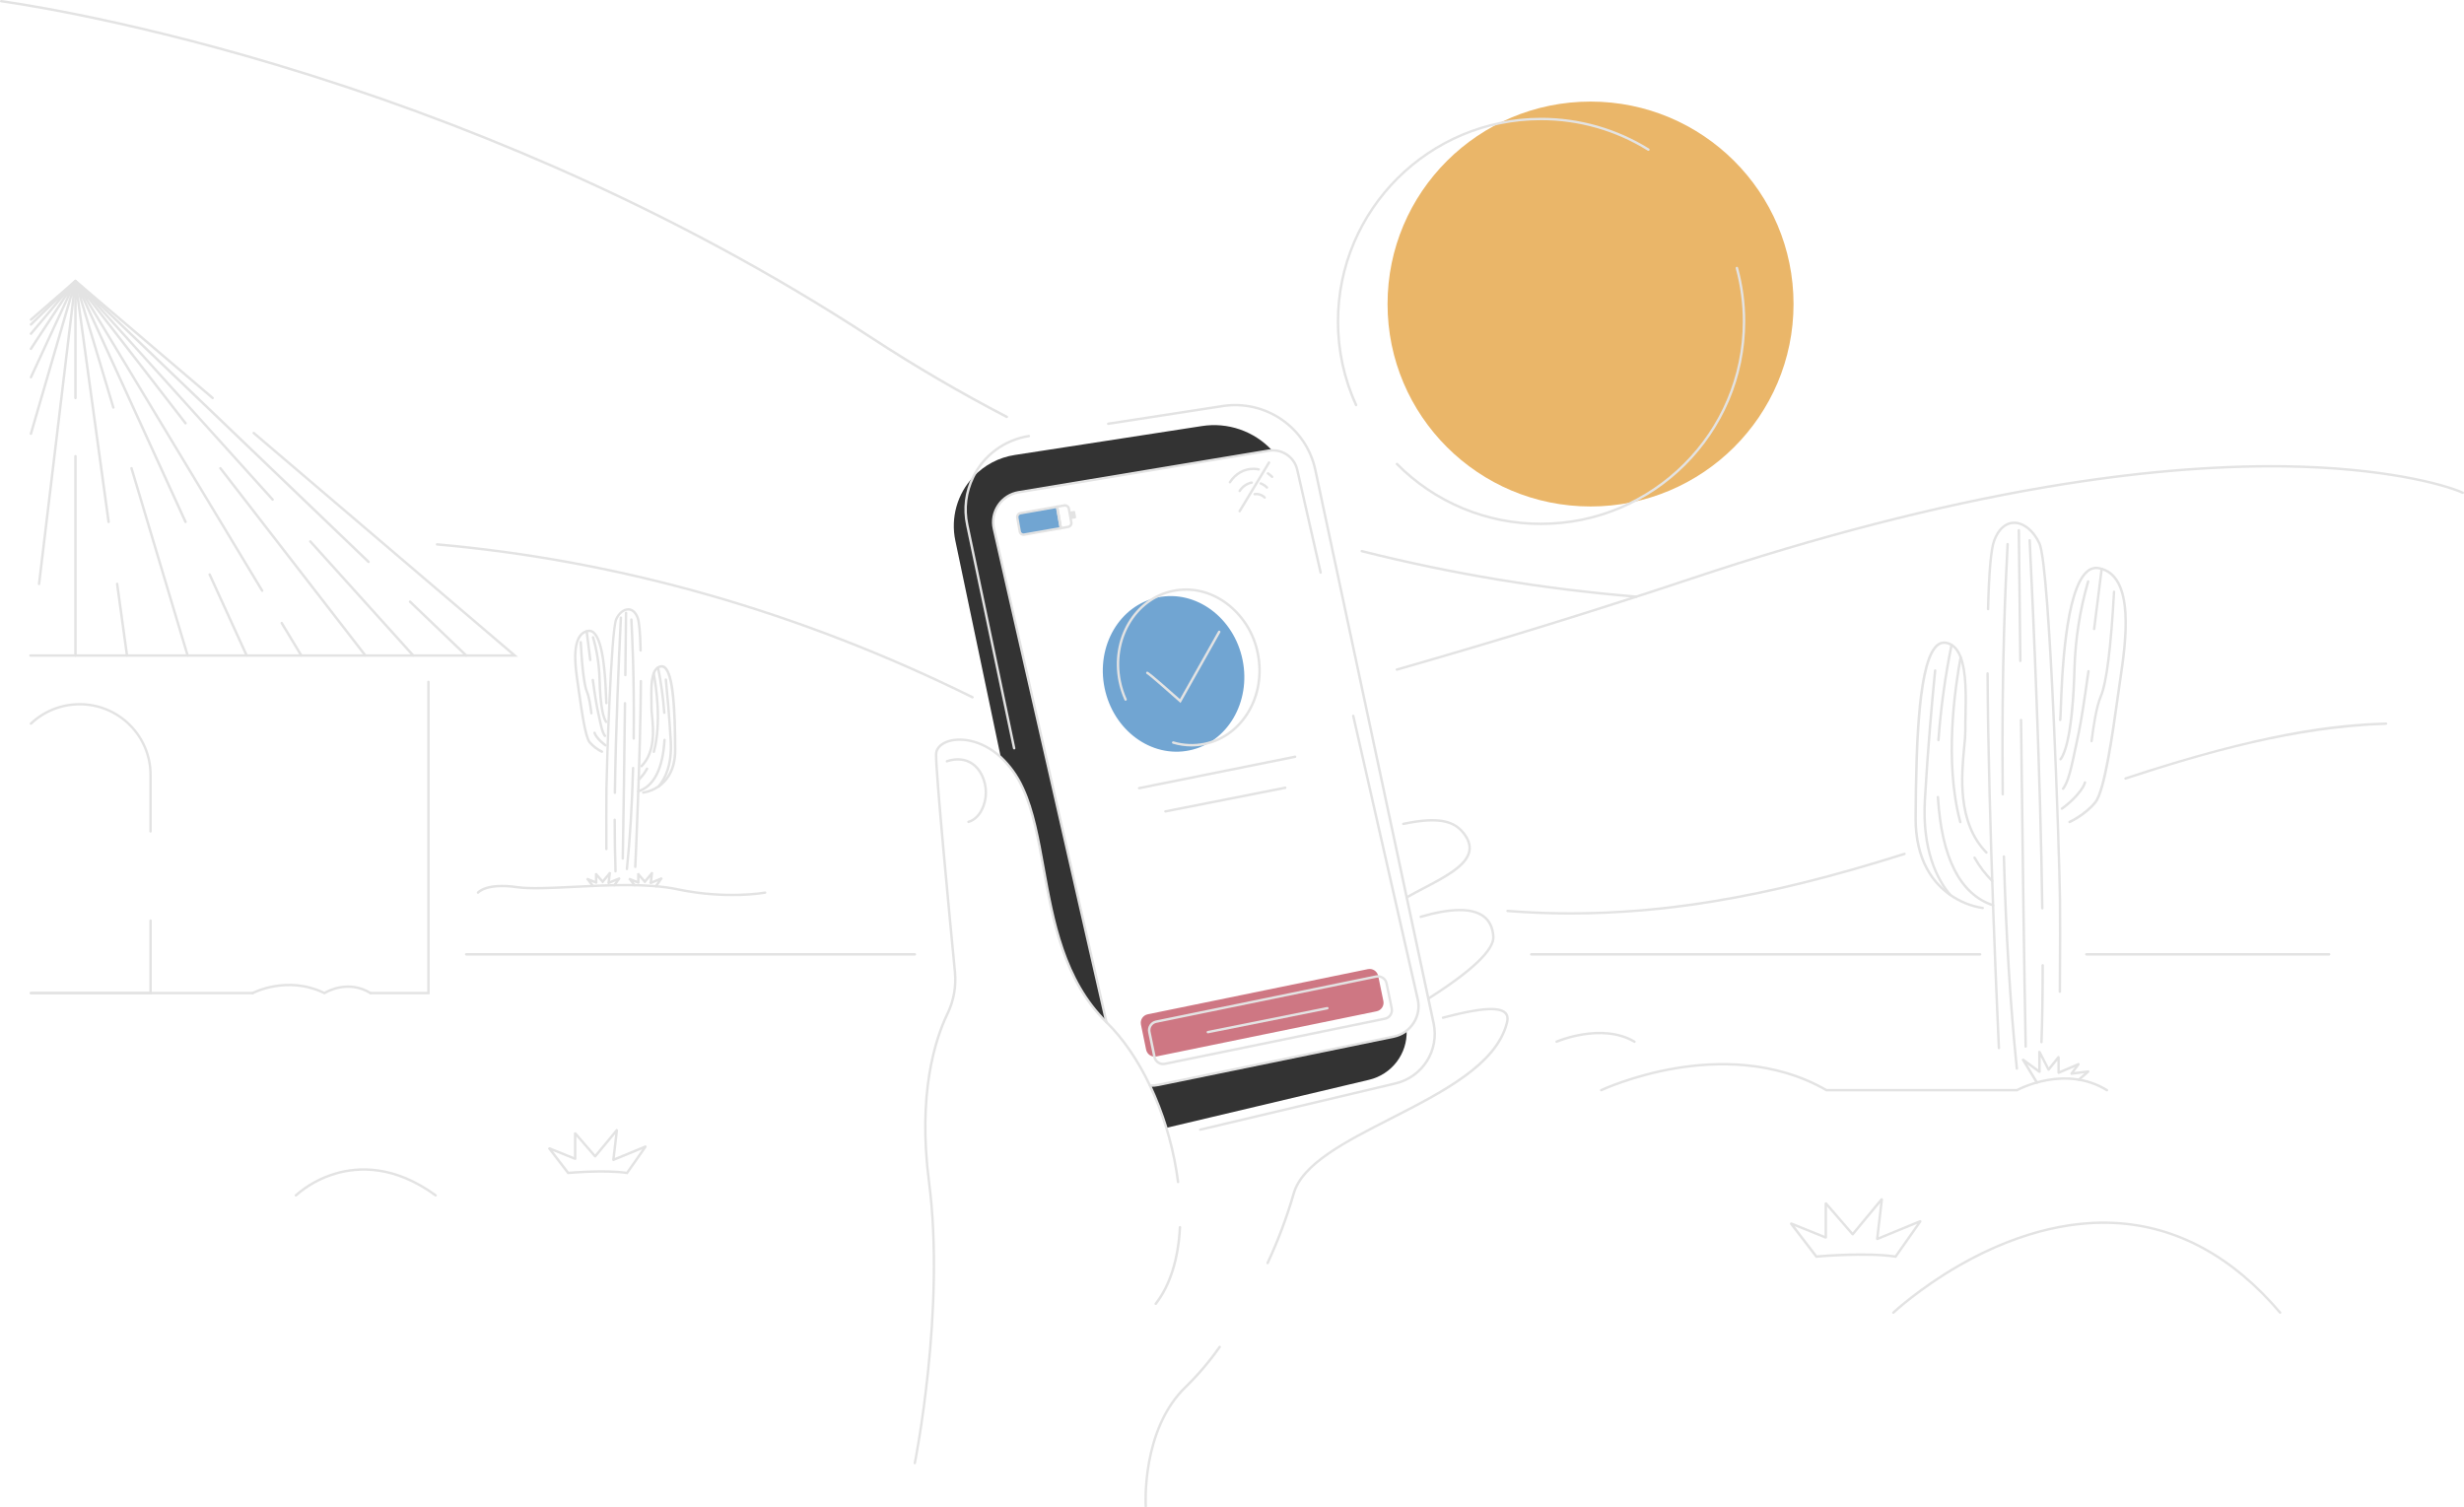 <svg width="510" height="312" viewBox="0 0 510 312" fill="none" xmlns="http://www.w3.org/2000/svg">
    <g clip-path="url(#clip0_7947_8009)">
        <path d="M291.165 185.983C291.12 185.983 291.076 185.971 291.037 185.949C290.999 185.926 290.967 185.894 290.945 185.855C290.912 185.796 290.904 185.728 290.922 185.663C290.94 185.599 290.983 185.544 291.041 185.511C291.826 185.07 292.438 184.731 292.916 184.477C293.435 184.201 293.962 183.926 294.488 183.651C298.727 181.43 303.114 179.133 303.832 176.332C304.085 175.292 303.86 174.234 303.103 173.101C301.352 170.481 298.548 169.085 290.507 170.774C290.442 170.787 290.373 170.774 290.318 170.738C290.262 170.701 290.222 170.644 290.208 170.579C290.195 170.514 290.208 170.446 290.244 170.39C290.281 170.334 290.338 170.295 290.403 170.281C297.609 168.767 301.286 169.476 303.524 172.821C304.354 174.062 304.622 175.287 304.323 176.455C303.549 179.484 299.261 181.725 294.721 184.103L293.154 184.928C292.679 185.181 292.069 185.517 291.289 185.956C291.251 185.975 291.208 185.985 291.165 185.983Z" fill="#E3E3E3"/>
        <path d="M295.644 206.943C295.601 206.943 295.558 206.932 295.521 206.911C295.483 206.89 295.451 206.86 295.428 206.824C295.411 206.796 295.399 206.765 295.393 206.732C295.387 206.7 295.388 206.666 295.395 206.634C295.403 206.601 295.416 206.571 295.435 206.544C295.454 206.517 295.479 206.493 295.507 206.476C306.714 199.363 308.941 195.711 308.837 193.896C308.731 192.041 308.048 190.658 306.813 189.787C304.484 188.149 300.217 188.22 294.135 189.999C294.103 190.009 294.069 190.012 294.036 190.008C294.003 190.005 293.97 189.995 293.941 189.979C293.912 189.963 293.886 189.941 293.865 189.915C293.844 189.889 293.828 189.859 293.819 189.827C293.8 189.763 293.808 189.694 293.84 189.635C293.872 189.577 293.926 189.533 293.991 189.514C300.23 187.692 304.644 187.644 307.106 189.375C308.475 190.34 309.23 191.852 309.346 193.868C309.508 196.7 304.945 201.087 295.78 206.902C295.74 206.929 295.692 206.944 295.644 206.943Z" fill="#E3E3E3"/>
        <path d="M237.153 312.003C237.088 312.003 237.027 311.979 236.98 311.935C236.933 311.892 236.904 311.832 236.899 311.768C236.899 311.607 235.93 295.746 245.327 286.795C247.88 284.299 250.194 281.569 252.237 278.643C252.256 278.615 252.28 278.592 252.309 278.574C252.337 278.557 252.368 278.544 252.401 278.539C252.434 278.533 252.468 278.534 252.501 278.542C252.533 278.549 252.564 278.563 252.591 278.582C252.618 278.601 252.641 278.626 252.659 278.654C252.677 278.682 252.689 278.714 252.694 278.747C252.699 278.78 252.698 278.813 252.691 278.846C252.683 278.878 252.669 278.909 252.649 278.936C250.589 281.889 248.254 284.643 245.677 287.161C236.449 295.947 237.393 311.576 237.403 311.733C237.406 311.766 237.401 311.799 237.391 311.831C237.38 311.862 237.364 311.892 237.342 311.917C237.32 311.942 237.293 311.962 237.263 311.977C237.233 311.992 237.201 312.001 237.168 312.003H237.153Z" fill="#E3E3E3"/>
        <path d="M262.37 261.674C262.333 261.674 262.297 261.666 262.264 261.649C262.203 261.621 262.156 261.57 262.133 261.508C262.11 261.445 262.112 261.376 262.14 261.316C264.303 256.684 266.102 251.893 267.523 246.984C269.269 240.737 278.247 236.149 287.748 231.292C298.378 225.851 309.397 220.222 311.632 211.754C311.885 210.883 311.809 210.257 311.397 209.836C309.795 208.195 303.407 209.649 298.742 210.886C298.677 210.903 298.608 210.893 298.551 210.86C298.493 210.826 298.451 210.771 298.433 210.707C298.424 210.674 298.422 210.641 298.426 210.608C298.431 210.575 298.442 210.543 298.458 210.514C298.475 210.485 298.497 210.46 298.524 210.44C298.55 210.419 298.581 210.405 298.613 210.396C306.325 208.354 310.379 208.071 311.759 209.482C312.303 210.04 312.424 210.85 312.121 211.89C309.843 220.57 298.722 226.249 287.978 231.739C278.578 236.535 269.7 241.078 268.012 247.121C266.583 252.054 264.774 256.87 262.6 261.525C262.58 261.57 262.548 261.607 262.507 261.634C262.466 261.66 262.419 261.674 262.37 261.674Z" fill="#E3E3E3"/>
        <path d="M205.727 109.475L229.012 211.572C215.221 198.008 217.603 175.983 211.748 163.247C211.703 163.149 211.657 163.05 211.609 162.952C210.536 160.606 209.018 158.489 207.14 156.717L197.737 111.908C197.244 109.57 197.323 107.148 197.97 104.848C198.616 102.547 199.81 100.437 201.45 98.695C203.726 96.264 206.758 94.67 210.055 94.169L248.778 88.183C251.424 87.771 254.131 88.015 256.66 88.892C259.19 89.77 261.464 91.253 263.283 93.213C263.057 93.219 262.831 93.241 262.607 93.278L210.84 101.883C209.992 102.022 209.182 102.333 208.46 102.796C207.737 103.26 207.117 103.866 206.638 104.577C206.159 105.288 205.831 106.09 205.675 106.932C205.518 107.774 205.536 108.64 205.727 109.475Z" fill="#333333"/>
        <path d="M283.377 223.493L241.411 233.44C240.495 230.449 239.364 227.527 238.027 224.697C238.616 224.712 239.205 224.66 239.781 224.541L288.461 214.558C289.442 214.36 290.363 213.934 291.149 213.316C291.231 215.647 290.502 217.934 289.085 219.789C287.668 221.644 285.651 222.953 283.377 223.493Z" fill="#333333"/>
        <path d="M209.914 155.117C209.855 155.118 209.797 155.099 209.751 155.063C209.705 155.026 209.673 154.975 209.661 154.918L199.952 108.675C199.226 105.288 199.662 101.755 201.19 98.644L201.215 98.589C202.329 96.326 203.974 94.365 206.01 92.871C208.046 91.377 210.413 90.395 212.91 90.007C212.943 90.002 212.977 90.003 213.009 90.011C213.042 90.018 213.072 90.032 213.1 90.052C213.127 90.071 213.149 90.096 213.167 90.124C213.184 90.152 213.196 90.184 213.201 90.217C213.207 90.25 213.206 90.284 213.198 90.316C213.19 90.349 213.176 90.379 213.156 90.406C213.136 90.433 213.111 90.456 213.083 90.473C213.054 90.491 213.022 90.502 212.989 90.507C210.58 90.882 208.296 91.828 206.33 93.267C204.365 94.705 202.774 96.594 201.693 98.773L201.668 98.824C200.17 101.846 199.74 105.285 200.448 108.582L210.157 154.824C210.17 154.889 210.157 154.957 210.121 155.013C210.084 155.069 210.027 155.108 209.962 155.122C209.946 155.122 209.929 155.121 209.914 155.117Z" fill="#E3E3E3"/>
        <path d="M248.428 234.071C248.37 234.073 248.313 234.054 248.267 234.019C248.221 233.983 248.188 233.933 248.175 233.877C248.16 233.812 248.171 233.744 248.206 233.687C248.241 233.63 248.297 233.59 248.362 233.574L288.857 223.983C291.447 223.352 293.69 221.744 295.115 219.497C296.539 217.25 297.033 214.539 296.493 211.935L271.988 97.269C271.099 93.112 268.648 89.451 265.138 87.039C261.628 84.626 257.325 83.645 253.113 84.296L229.423 87.958C229.39 87.963 229.357 87.962 229.324 87.954C229.292 87.947 229.261 87.933 229.234 87.913C229.207 87.894 229.184 87.869 229.167 87.841C229.149 87.813 229.137 87.781 229.132 87.748C229.127 87.715 229.128 87.682 229.136 87.649C229.144 87.617 229.158 87.586 229.178 87.559C229.197 87.532 229.222 87.509 229.251 87.492C229.28 87.475 229.312 87.463 229.345 87.458L253.034 83.796C257.376 83.129 261.809 84.143 265.425 86.63C269.041 89.117 271.567 92.889 272.485 97.173L296.999 211.824C297.566 214.557 297.047 217.402 295.552 219.76C294.057 222.119 291.702 223.806 288.984 224.467L248.489 234.059L248.428 234.071Z" fill="#E3E3E3"/>
        <path d="M200.462 170.366C200.405 170.368 200.35 170.351 200.304 170.318C200.258 170.284 200.224 170.236 200.209 170.182C200.191 170.118 200.2 170.049 200.232 169.991C200.265 169.932 200.319 169.89 200.384 169.871C201.649 169.518 202.705 168.392 203.307 166.779C203.735 165.64 203.892 164.417 203.766 163.206C203.64 161.996 203.234 160.831 202.581 159.803C200.171 156.171 196.137 157.784 196.096 157.804C196.066 157.817 196.033 157.823 195.999 157.824C195.966 157.824 195.933 157.817 195.902 157.805C195.871 157.792 195.843 157.773 195.82 157.75C195.796 157.726 195.778 157.698 195.765 157.668C195.74 157.606 195.74 157.537 195.765 157.476C195.791 157.414 195.84 157.365 195.902 157.34C195.945 157.319 200.366 155.55 203.003 159.523C203.7 160.617 204.134 161.858 204.268 163.147C204.403 164.436 204.236 165.739 203.78 166.954C203.122 168.72 201.933 169.962 200.52 170.356C200.502 170.362 200.482 170.365 200.462 170.366Z" fill="#E3E3E3"/>
        <path d="M229.018 211.823C228.96 211.825 228.902 211.806 228.856 211.77C228.81 211.734 228.778 211.683 228.765 211.626L205.481 109.53C205.279 108.662 205.258 107.762 205.421 106.887C205.584 106.011 205.927 105.179 206.427 104.441C206.922 103.7 207.565 103.068 208.316 102.585C209.066 102.103 209.909 101.78 210.79 101.637L262.558 93.032C263.925 92.806 265.328 93.108 266.479 93.879C267.629 94.649 268.441 95.829 268.749 97.177L273.59 118.444C273.598 118.477 273.599 118.51 273.593 118.543C273.588 118.576 273.576 118.607 273.558 118.635C273.541 118.663 273.518 118.688 273.491 118.707C273.464 118.726 273.433 118.74 273.401 118.747C273.368 118.755 273.334 118.756 273.301 118.75C273.268 118.744 273.237 118.732 273.209 118.714C273.18 118.697 273.156 118.673 273.137 118.646C273.118 118.619 273.104 118.588 273.097 118.555L268.255 97.288C267.976 96.066 267.239 94.997 266.196 94.298C265.153 93.6 263.881 93.325 262.642 93.53L210.874 102.134C210.061 102.267 209.283 102.565 208.591 103.01C207.898 103.455 207.304 104.037 206.847 104.721C206.386 105.402 206.07 106.171 205.92 106.979C205.77 107.787 205.788 108.618 205.974 109.418L229.259 211.515C229.273 211.58 229.261 211.648 229.226 211.704C229.19 211.761 229.134 211.801 229.069 211.816L229.018 211.823Z" fill="#E3E3E3"/>
        <path d="M238.228 224.952H238.023C237.955 224.952 237.891 224.925 237.844 224.878C237.796 224.831 237.77 224.767 237.77 224.7C237.77 224.633 237.796 224.569 237.844 224.521C237.891 224.474 237.955 224.447 238.023 224.447C238.592 224.461 239.161 224.41 239.718 224.296L288.401 214.313C289.209 214.15 289.977 213.827 290.657 213.362C291.337 212.897 291.917 212.3 292.362 211.608C292.811 210.918 293.116 210.145 293.259 209.335C293.402 208.524 293.38 207.694 293.194 206.893L279.851 148.227C279.844 148.194 279.843 148.161 279.849 148.128C279.854 148.095 279.866 148.063 279.884 148.035C279.902 148.007 279.925 147.983 279.953 147.964C279.98 147.944 280.011 147.931 280.044 147.924C280.109 147.91 280.178 147.922 280.234 147.958C280.29 147.994 280.33 148.05 280.345 148.116L293.7 206.779C293.901 207.646 293.925 208.543 293.77 209.419C293.616 210.295 293.287 211.131 292.802 211.878C292.321 212.627 291.693 213.273 290.957 213.776C290.22 214.279 289.39 214.629 288.515 214.805L239.835 224.788C239.306 224.897 238.768 224.952 238.228 224.952Z" fill="#E3E3E3"/>
        <path d="M246.151 155.32C254.038 153.713 258.978 145.319 257.186 136.571C255.393 127.823 247.546 122.035 239.659 123.642C231.772 125.25 226.832 133.644 228.625 142.392C230.417 151.139 238.264 156.928 246.151 155.32Z" fill="#71A5D2"/>
        <path d="M246.64 154.499C245.324 154.497 244.016 154.305 242.755 153.928C242.691 153.909 242.638 153.865 242.606 153.807C242.574 153.748 242.567 153.679 242.586 153.615C242.605 153.552 242.649 153.498 242.708 153.466C242.766 153.435 242.835 153.427 242.9 153.446C244.959 154.062 247.14 154.159 249.247 153.729C256.984 152.151 261.849 143.885 260.087 135.278C259.296 131.21 257.023 127.578 253.707 125.081C250.454 122.683 246.602 121.782 242.859 122.545C235.122 124.122 230.258 132.388 232.019 140.995C232.278 142.263 232.675 143.499 233.204 144.68C233.231 144.741 233.233 144.811 233.209 144.873C233.186 144.935 233.138 144.986 233.077 145.014C233.047 145.027 233.014 145.034 232.981 145.035C232.947 145.036 232.914 145.03 232.883 145.018C232.852 145.006 232.824 144.988 232.8 144.965C232.776 144.943 232.756 144.915 232.743 144.885C232.198 143.671 231.789 142.401 231.523 141.099C229.706 132.229 234.747 123.683 242.758 122.052C246.643 121.26 250.639 122.194 254.008 124.677C257.427 127.247 259.771 130.989 260.588 135.18C262.405 144.049 257.364 152.596 249.353 154.226C248.46 154.407 247.552 154.499 246.64 154.499Z" fill="#E3E3E3"/>
        <path d="M261.758 103.222C261.691 103.222 261.628 103.196 261.581 103.149C261.19 102.752 260.66 102.521 260.103 102.503C259.976 102.501 259.85 102.51 259.726 102.531C259.659 102.541 259.592 102.525 259.538 102.485C259.484 102.446 259.448 102.387 259.437 102.321C259.426 102.255 259.442 102.188 259.481 102.133C259.52 102.079 259.578 102.042 259.645 102.031C259.8 102.007 259.958 101.996 260.115 101.998C260.803 102.019 261.456 102.303 261.938 102.793C261.985 102.841 262.011 102.905 262.011 102.971C262.011 103.038 261.985 103.102 261.938 103.149C261.914 103.173 261.886 103.191 261.855 103.204C261.824 103.216 261.791 103.223 261.758 103.222Z" fill="#E3E3E3"/>
        <path d="M262.233 101.152C262.199 101.153 262.166 101.146 262.136 101.134C262.105 101.121 262.077 101.103 262.053 101.079C261.712 100.736 261.302 100.467 260.851 100.292C260.82 100.28 260.791 100.262 260.767 100.24C260.743 100.217 260.723 100.19 260.71 100.159C260.696 100.129 260.689 100.096 260.688 100.063C260.687 100.03 260.692 99.997 260.704 99.966C260.716 99.935 260.734 99.907 260.757 99.883C260.78 99.859 260.808 99.839 260.838 99.826C260.869 99.813 260.902 99.805 260.935 99.805C260.969 99.804 261.002 99.81 261.033 99.822C261.551 100.022 262.021 100.328 262.412 100.721C262.436 100.744 262.455 100.772 262.468 100.803C262.481 100.834 262.487 100.867 262.487 100.9C262.487 100.933 262.481 100.966 262.468 100.997C262.455 101.028 262.436 101.056 262.412 101.079C262.389 101.103 262.361 101.121 262.33 101.134C262.299 101.146 262.266 101.153 262.233 101.152Z" fill="#E3E3E3"/>
        <path d="M256.585 101.872C256.537 101.871 256.489 101.858 256.448 101.834C256.392 101.797 256.352 101.74 256.338 101.675C256.324 101.61 256.336 101.542 256.372 101.485C256.665 101.012 257.052 100.604 257.51 100.286C257.967 99.967 258.485 99.746 259.032 99.635C259.065 99.629 259.099 99.629 259.132 99.636C259.164 99.643 259.195 99.657 259.223 99.676C259.251 99.695 259.274 99.719 259.292 99.747C259.31 99.775 259.322 99.807 259.328 99.84C259.34 99.905 259.325 99.973 259.287 100.028C259.25 100.083 259.191 100.12 259.126 100.133C258.647 100.23 258.194 100.425 257.794 100.704C257.394 100.983 257.056 101.341 256.8 101.755C256.777 101.791 256.745 101.821 256.707 101.841C256.67 101.861 256.627 101.872 256.585 101.872Z" fill="#E3E3E3"/>
        <path d="M263.307 98.946C263.273 98.946 263.24 98.94 263.209 98.927C263.179 98.915 263.151 98.896 263.127 98.873C262.874 98.619 262.597 98.39 262.299 98.189C262.272 98.17 262.248 98.147 262.23 98.119C262.211 98.091 262.198 98.06 262.192 98.028C262.186 97.995 262.186 97.962 262.193 97.929C262.199 97.896 262.212 97.866 262.231 97.838C262.25 97.811 262.273 97.787 262.301 97.769C262.329 97.75 262.36 97.737 262.393 97.731C262.425 97.725 262.459 97.725 262.492 97.732C262.524 97.738 262.555 97.751 262.583 97.77C262.906 97.994 263.209 98.248 263.486 98.527C263.51 98.551 263.529 98.579 263.542 98.609C263.555 98.64 263.561 98.673 263.561 98.706C263.561 98.74 263.555 98.773 263.542 98.803C263.529 98.834 263.51 98.862 263.486 98.885C263.437 98.928 263.372 98.95 263.307 98.946Z" fill="#E3E3E3"/>
        <path d="M254.575 100.06C254.526 100.06 254.479 100.047 254.438 100.022C254.41 100.004 254.386 99.981 254.367 99.954C254.347 99.927 254.334 99.896 254.326 99.864C254.319 99.832 254.318 99.798 254.324 99.766C254.33 99.733 254.342 99.702 254.36 99.674C255.544 97.821 257.465 96.748 259.515 96.786C259.874 96.794 260.232 96.836 260.583 96.912C260.649 96.927 260.705 96.966 260.742 97.023C260.778 97.079 260.79 97.147 260.775 97.213C260.769 97.245 260.755 97.276 260.736 97.303C260.718 97.331 260.693 97.354 260.665 97.372C260.637 97.39 260.606 97.403 260.573 97.409C260.541 97.415 260.507 97.414 260.474 97.407C260.155 97.337 259.829 97.298 259.502 97.291C257.64 97.251 255.873 98.243 254.787 99.944C254.764 99.979 254.733 100.008 254.696 100.029C254.659 100.049 254.617 100.06 254.575 100.06Z" fill="#E3E3E3"/>
        <path d="M244.351 145.501L244.118 145.291C241.742 143.176 237.847 139.763 237.404 139.519C237.349 139.503 237.301 139.47 237.267 139.424C237.234 139.379 237.217 139.323 237.219 139.266C237.219 139.199 237.246 139.135 237.293 139.088C237.341 139.04 237.405 139.014 237.472 139.014C237.591 139.014 237.836 139.014 244.219 144.695L252.134 130.652C252.167 130.594 252.221 130.551 252.286 130.533C252.35 130.515 252.419 130.523 252.478 130.556C252.536 130.589 252.579 130.643 252.597 130.708C252.615 130.772 252.607 130.841 252.574 130.899L244.351 145.501Z" fill="#E3E3E3"/>
        <path d="M235.778 163.384C235.719 163.385 235.661 163.365 235.615 163.328C235.568 163.292 235.536 163.24 235.525 163.182C235.518 163.149 235.518 163.116 235.524 163.083C235.53 163.051 235.543 163.02 235.561 162.992C235.58 162.964 235.603 162.941 235.631 162.922C235.659 162.904 235.689 162.891 235.722 162.884L268.014 156.382C268.047 156.375 268.08 156.375 268.113 156.382C268.146 156.388 268.177 156.4 268.204 156.419C268.232 156.437 268.256 156.461 268.275 156.488C268.293 156.516 268.306 156.546 268.313 156.579C268.32 156.611 268.32 156.645 268.313 156.677C268.307 156.71 268.294 156.741 268.276 156.769C268.258 156.796 268.234 156.82 268.207 156.839C268.179 156.857 268.148 156.87 268.115 156.877L235.821 163.379C235.807 163.382 235.792 163.384 235.778 163.384Z" fill="#E3E3E3"/>
        <path d="M241.222 168.194C241.163 168.195 241.105 168.176 241.059 168.138C241.012 168.101 240.981 168.048 240.969 167.99C240.957 167.924 240.971 167.856 241.008 167.801C241.046 167.746 241.104 167.707 241.169 167.695L265.972 162.798C266.005 162.791 266.039 162.791 266.072 162.798C266.104 162.804 266.136 162.817 266.163 162.836C266.191 162.854 266.215 162.878 266.233 162.906C266.252 162.933 266.265 162.965 266.271 162.997C266.278 163.03 266.278 163.064 266.271 163.096C266.265 163.129 266.252 163.16 266.233 163.188C266.215 163.216 266.191 163.239 266.163 163.258C266.135 163.276 266.104 163.289 266.071 163.295L241.268 168.189L241.222 168.194Z" fill="#E3E3E3"/>
        <path d="M219.582 109.318L212.005 110.653C211.901 110.672 211.794 110.67 211.691 110.647C211.588 110.625 211.491 110.582 211.404 110.522C211.318 110.461 211.244 110.385 211.187 110.296C211.13 110.207 211.092 110.108 211.073 110.005L210.567 107.147C210.549 107.044 210.551 106.938 210.573 106.836C210.596 106.733 210.638 106.636 210.699 106.55C210.759 106.464 210.835 106.391 210.924 106.334C211.013 106.278 211.112 106.239 211.215 106.221L218.793 104.881L219.582 109.318Z" fill="#71A5D2"/>
        <path d="M211.861 110.918C211.613 110.918 211.374 110.831 211.184 110.672C210.994 110.513 210.867 110.293 210.823 110.05L210.317 107.193C210.293 107.056 210.296 106.917 210.326 106.782C210.356 106.646 210.412 106.518 210.492 106.405C210.571 106.292 210.672 106.195 210.789 106.12C210.905 106.046 211.036 105.995 211.173 105.971L218.998 104.588L219.874 109.522L212.046 110.9C211.985 110.913 211.923 110.919 211.861 110.918ZM218.588 105.173L211.249 106.468C211.177 106.48 211.109 106.507 211.048 106.546C210.987 106.585 210.935 106.636 210.894 106.695C210.853 106.754 210.823 106.821 210.808 106.891C210.792 106.961 210.79 107.034 210.803 107.104L211.309 109.962C211.322 110.032 211.348 110.1 211.387 110.16C211.426 110.221 211.476 110.273 211.535 110.314C211.594 110.355 211.661 110.384 211.731 110.399C211.801 110.415 211.874 110.416 211.945 110.403L219.284 109.113L218.588 105.173Z" fill="#E3E3E3"/>
        <path d="M219.377 109.611L218.504 104.676L220.253 104.368C220.528 104.322 220.81 104.385 221.04 104.544C221.269 104.703 221.426 104.946 221.478 105.219L221.984 108.081C222.009 108.217 222.007 108.357 221.978 108.492C221.948 108.628 221.892 108.756 221.812 108.869C221.733 108.982 221.632 109.079 221.515 109.153C221.398 109.227 221.268 109.277 221.131 109.3L219.377 109.611ZM219.089 105.085L219.787 109.025L221.053 108.806C221.196 108.78 221.324 108.698 221.407 108.579C221.449 108.52 221.478 108.453 221.493 108.383C221.508 108.313 221.509 108.24 221.495 108.17L220.989 105.31C220.963 105.167 220.881 105.04 220.761 104.956C220.641 104.873 220.493 104.841 220.349 104.866L219.089 105.085Z" fill="#E3E3E3"/>
        <path d="M221.324 105.92L222.296 105.748C222.348 105.739 222.402 105.751 222.446 105.781C222.489 105.812 222.519 105.858 222.528 105.91L222.732 107.058C222.741 107.11 222.729 107.164 222.699 107.207C222.668 107.251 222.622 107.28 222.569 107.289L221.598 107.461L221.324 105.92Z" fill="#E3E3E3"/>
        <path d="M189.359 303.076H189.308C189.275 303.069 189.244 303.056 189.217 303.038C189.189 303.019 189.166 302.995 189.147 302.968C189.129 302.94 189.116 302.909 189.11 302.876C189.104 302.844 189.104 302.811 189.111 302.778C189.174 302.463 195.461 270.877 192.041 244.64C189.635 226.191 193.406 214.856 195.871 209.735C197.148 207.1 197.68 204.166 197.407 201.252C196.197 188.798 193.398 159.461 193.504 156.071C193.54 154.931 194.347 153.946 195.719 153.371C198.409 152.242 203.185 152.752 207.313 156.538C209.216 158.331 210.753 160.474 211.841 162.848L211.866 162.901C211.904 162.985 211.942 163.065 211.983 163.154C214.096 167.755 215.141 173.558 216.25 179.701C218.199 190.512 220.408 202.766 229.193 211.406L229.259 211.469C232.632 214.768 235.743 219.308 238.256 224.594C239.598 227.434 240.733 230.367 241.653 233.37C241.837 233.965 242.015 234.576 242.197 235.233C243.053 238.309 243.685 241.444 244.087 244.612C244.095 244.678 244.077 244.745 244.035 244.797C243.994 244.85 243.934 244.884 243.867 244.892C243.801 244.901 243.734 244.883 243.681 244.842C243.627 244.801 243.593 244.741 243.584 244.675C243.185 241.531 242.558 238.42 241.708 235.366C241.529 234.715 241.352 234.104 241.169 233.519C240.258 230.539 239.131 227.628 237.798 224.811C235.313 219.571 232.23 215.081 228.902 211.82L228.836 211.754C219.94 203.006 217.715 190.668 215.751 179.782C214.65 173.672 213.61 167.902 211.522 163.356C211.476 163.26 211.433 163.164 211.385 163.068L211.36 163.01C210.301 160.714 208.812 158.642 206.971 156.904C203.008 153.27 198.462 152.765 195.916 153.833C194.734 154.337 194.038 155.148 194.01 156.081C193.902 159.542 196.969 191.494 197.911 201.204C198.193 204.21 197.645 207.236 196.326 209.954C193.886 215.02 190.153 226.257 192.53 244.574C195.959 270.897 189.657 302.561 189.594 302.879C189.582 302.933 189.552 302.982 189.51 303.017C189.467 303.053 189.414 303.073 189.359 303.076Z" fill="#E3E3E3"/>
        <path d="M239.212 270.108C239.155 270.109 239.1 270.09 239.055 270.055C239.028 270.035 239.006 270.009 238.99 269.98C238.973 269.951 238.963 269.92 238.959 269.886C238.955 269.853 238.957 269.82 238.967 269.788C238.976 269.756 238.991 269.726 239.012 269.7C241.925 265.974 243.641 260.545 243.975 253.998C243.978 253.933 244.006 253.872 244.053 253.827C244.1 253.783 244.163 253.758 244.228 253.758C244.262 253.758 244.296 253.765 244.328 253.778C244.359 253.792 244.388 253.811 244.411 253.836C244.435 253.861 244.454 253.89 244.465 253.922C244.477 253.954 244.483 253.989 244.481 254.023C244.144 260.676 242.39 266.204 239.419 270.01C239.395 270.042 239.363 270.067 239.327 270.084C239.291 270.101 239.252 270.109 239.212 270.108Z" fill="#E3E3E3"/>
        <path d="M283.127 200.591L237.559 209.936C236.582 210.136 235.952 211.089 236.153 212.064L237.225 217.261C237.426 218.236 238.381 218.863 239.359 218.663L284.926 209.318C285.904 209.118 286.533 208.165 286.332 207.19L285.261 201.993C285.06 201.019 284.104 200.391 283.127 200.591Z" fill="#CE7783"/>
        <path d="M240.731 220.481C240.256 220.482 239.795 220.319 239.426 220.02C239.057 219.721 238.803 219.305 238.706 218.841L237.635 213.644C237.526 213.11 237.634 212.555 237.934 212.101C238.234 211.646 238.703 211.329 239.238 211.218L284.794 201.879C285.059 201.824 285.333 201.822 285.599 201.873C285.865 201.924 286.118 202.027 286.343 202.177C286.571 202.324 286.766 202.515 286.918 202.739C287.071 202.962 287.176 203.214 287.229 203.479L288.3 208.674C288.355 208.938 288.357 209.211 288.306 209.476C288.255 209.741 288.152 209.993 288.003 210.219C287.855 210.444 287.663 210.638 287.439 210.789C287.215 210.941 286.963 211.046 286.697 211.099L241.141 220.438C241.006 220.467 240.869 220.481 240.731 220.481ZM285.23 202.336C285.123 202.336 285.017 202.347 284.913 202.369L239.356 211.708C239.157 211.749 238.967 211.828 238.798 211.943C238.629 212.057 238.484 212.203 238.372 212.373C238.259 212.543 238.181 212.733 238.143 212.933C238.104 213.133 238.106 213.338 238.147 213.538L239.217 218.732C239.301 219.135 239.541 219.489 239.885 219.715C240.23 219.942 240.65 220.023 241.055 219.941L286.611 210.602C286.812 210.561 287.002 210.482 287.172 210.367C287.341 210.253 287.486 210.106 287.598 209.936C287.711 209.766 287.788 209.575 287.827 209.375C287.865 209.175 287.863 208.969 287.821 208.77L286.751 203.575C286.71 203.376 286.63 203.186 286.515 203.018C286.401 202.849 286.253 202.705 286.082 202.593C285.83 202.425 285.533 202.336 285.23 202.336Z" fill="#E3E3E3"/>
        <path d="M250.004 213.878C249.945 213.879 249.887 213.86 249.841 213.823C249.795 213.786 249.763 213.734 249.751 213.676C249.745 213.644 249.744 213.61 249.751 213.578C249.757 213.545 249.77 213.514 249.788 213.487C249.806 213.459 249.83 213.435 249.858 213.417C249.885 213.398 249.916 213.385 249.949 213.379L274.681 208.429C274.713 208.422 274.747 208.422 274.78 208.428C274.812 208.435 274.843 208.447 274.871 208.466C274.899 208.484 274.923 208.507 274.941 208.535C274.96 208.562 274.973 208.593 274.979 208.626C274.986 208.658 274.986 208.692 274.98 208.725C274.973 208.757 274.96 208.788 274.942 208.816C274.923 208.844 274.899 208.868 274.871 208.886C274.844 208.904 274.812 208.917 274.779 208.924L250.05 213.873C250.035 213.877 250.02 213.879 250.004 213.878Z" fill="#E3E3E3"/>
        <path d="M439.953 161.379C439.898 161.382 439.843 161.367 439.798 161.336C439.752 161.305 439.718 161.26 439.7 161.207C439.679 161.144 439.685 161.075 439.715 161.015C439.745 160.955 439.798 160.91 439.862 160.889C468.461 151.457 483.209 149.854 493.852 149.531C493.919 149.531 493.983 149.558 494.031 149.605C494.078 149.653 494.105 149.717 494.105 149.784C494.105 149.851 494.078 149.915 494.031 149.962C493.983 150.009 493.919 150.036 493.852 150.036C474.951 150.612 456.024 156.094 440.006 161.369C439.989 161.374 439.971 161.378 439.953 161.379Z" fill="#E3E3E3"/>
        <path d="M325.055 189.304C320.677 189.304 316.339 189.132 312.011 188.799C311.978 188.797 311.945 188.788 311.916 188.772C311.886 188.757 311.859 188.737 311.838 188.711C311.816 188.686 311.8 188.657 311.789 188.625C311.779 188.593 311.775 188.56 311.778 188.527C311.781 188.493 311.79 188.461 311.805 188.431C311.82 188.402 311.841 188.375 311.866 188.354C311.892 188.332 311.921 188.316 311.953 188.306C311.985 188.295 312.018 188.292 312.052 188.294C325.86 189.392 339.806 188.739 354.68 186.295C366.684 184.322 379.217 181.207 394.12 176.495C394.151 176.484 394.185 176.481 394.218 176.483C394.251 176.486 394.284 176.495 394.313 176.511C394.343 176.526 394.369 176.547 394.391 176.572C394.412 176.598 394.428 176.627 394.438 176.659C394.458 176.723 394.452 176.792 394.42 176.851C394.389 176.91 394.335 176.954 394.271 176.974C379.339 181.697 366.791 184.816 354.761 186.793C344.945 188.439 335.01 189.279 325.055 189.304Z" fill="#E3E3E3"/>
        <path d="M201.291 144.573C201.252 144.573 201.214 144.565 201.179 144.548C165.539 126.925 128.289 116.279 90.439 112.93C90.405 112.927 90.373 112.917 90.343 112.902C90.314 112.886 90.287 112.865 90.266 112.84C90.244 112.814 90.228 112.785 90.218 112.753C90.209 112.721 90.205 112.688 90.208 112.654C90.214 112.588 90.246 112.526 90.297 112.483C90.349 112.44 90.415 112.419 90.481 112.425C128.387 115.789 165.706 126.443 201.405 144.096C201.465 144.126 201.51 144.178 201.532 144.242C201.553 144.305 201.548 144.375 201.518 144.434C201.497 144.476 201.465 144.512 201.424 144.536C201.384 144.561 201.338 144.574 201.291 144.573Z" fill="#E3E3E3"/>
        <path d="M289.13 138.844C289.073 138.846 289.017 138.829 288.971 138.796C288.925 138.763 288.892 138.715 288.876 138.66C288.859 138.596 288.867 138.527 288.9 138.469C288.932 138.411 288.987 138.368 289.051 138.35C310.108 132.327 330.639 125.982 350.079 119.488C376.183 110.765 400.822 104.406 423.309 100.583C441.304 97.523 457.97 96.075 472.85 96.272C493.138 96.542 505.919 99.974 509.844 101.754C509.905 101.781 509.953 101.832 509.977 101.894C510 101.957 509.998 102.026 509.971 102.087C509.957 102.117 509.938 102.145 509.913 102.168C509.889 102.19 509.86 102.208 509.829 102.22C509.798 102.232 509.764 102.237 509.731 102.236C509.697 102.235 509.665 102.227 509.634 102.213C505.732 100.446 493.009 97.039 472.789 96.774C457.945 96.582 441.312 98.036 423.352 101.087C400.9 104.906 376.302 111.259 350.239 119.965C330.794 126.461 310.25 132.809 289.19 138.834C289.171 138.841 289.15 138.844 289.13 138.844Z" fill="#E3E3E3"/>
        <path d="M338.707 123.75H338.685C319.492 122.178 300.464 119.024 281.794 114.318C281.762 114.31 281.731 114.296 281.704 114.276C281.677 114.256 281.655 114.231 281.637 114.203C281.62 114.174 281.609 114.142 281.604 114.109C281.599 114.076 281.601 114.042 281.61 114.01C281.618 113.978 281.632 113.948 281.652 113.921C281.672 113.895 281.697 113.872 281.726 113.855C281.755 113.838 281.787 113.827 281.82 113.823C281.853 113.818 281.886 113.82 281.918 113.828C300.562 118.526 319.563 121.677 338.728 123.248C338.794 123.254 338.856 123.286 338.899 123.337C338.942 123.388 338.963 123.454 338.958 123.521C338.952 123.583 338.923 123.641 338.877 123.684C338.831 123.726 338.77 123.75 338.707 123.75Z" fill="#E3E3E3"/>
        <path d="M208.386 86.546C208.346 86.546 208.306 86.537 208.27 86.519C198.675 81.534 189.336 76.074 180.288 70.158C160.106 56.957 138.082 45.082 114.825 34.859C96.029 26.612 76.743 19.521 57.077 13.627C23.507 3.564 0.45 0.533 0.222 0.502C0.189 0.498 0.157 0.488 0.128 0.471C0.099 0.455 0.074 0.433 0.053 0.407C0.033 0.38 0.018 0.35 0.009 0.318C0 0.286 -0.002 0.253 0.002 0.22C0.006 0.187 0.017 0.155 0.033 0.126C0.05 0.097 0.072 0.072 0.098 0.051C0.124 0.031 0.154 0.016 0.187 0.007C0.219 -0.002 0.252 -0.004 0.285 0C0.516 0.03 23.603 3.064 57.211 13.138C76.9 19.036 96.206 26.134 115.023 34.392C138.307 44.625 160.357 56.516 180.574 69.729C189.543 75.595 198.943 81.087 208.513 86.062C208.542 86.077 208.569 86.098 208.59 86.123C208.612 86.149 208.628 86.178 208.638 86.21C208.648 86.241 208.652 86.275 208.649 86.308C208.646 86.341 208.637 86.373 208.621 86.403C208.6 86.447 208.567 86.484 208.525 86.509C208.483 86.535 208.435 86.548 208.386 86.546Z" fill="#E3E3E3"/>
        <path d="M329.211 104.828C352.416 104.828 371.227 86.068 371.227 62.927C371.227 39.785 352.416 21.025 329.211 21.025C306.007 21.025 287.195 39.785 287.195 62.927C287.195 86.068 306.007 104.828 329.211 104.828Z" fill="#EAB669"/>
        <path d="M280.684 84.093C280.635 84.093 280.588 84.079 280.547 84.052C280.506 84.026 280.474 83.988 280.454 83.944C277.959 78.476 276.674 72.536 276.688 66.528C276.688 43.285 295.649 24.377 318.954 24.377C326.862 24.369 334.612 26.58 341.32 30.755C341.376 30.791 341.417 30.847 341.432 30.912C341.447 30.976 341.436 31.044 341.401 31.101C341.383 31.129 341.36 31.154 341.333 31.173C341.306 31.192 341.276 31.206 341.243 31.214C341.211 31.221 341.177 31.222 341.144 31.217C341.111 31.211 341.08 31.199 341.052 31.182C334.425 27.053 326.768 24.866 318.954 24.872C295.923 24.872 277.194 43.55 277.194 66.518C277.18 72.455 278.45 78.326 280.917 83.73C280.944 83.79 280.946 83.86 280.923 83.922C280.899 83.985 280.851 84.035 280.79 84.063C280.757 84.08 280.721 84.09 280.684 84.093Z" fill="#E3E3E3"/>
        <path d="M318.956 108.679C313.376 108.693 307.85 107.598 302.7 105.458C297.551 103.318 292.88 100.176 288.962 96.215C288.938 96.192 288.919 96.164 288.906 96.133C288.893 96.102 288.887 96.069 288.887 96.036C288.887 96.003 288.893 95.97 288.906 95.939C288.919 95.908 288.938 95.88 288.962 95.857C289.009 95.81 289.073 95.783 289.14 95.783C289.207 95.783 289.271 95.81 289.318 95.857C293.191 99.772 297.808 102.877 302.898 104.992C307.989 107.106 313.451 108.187 318.966 108.171C341.997 108.171 360.726 89.494 360.726 66.525C360.728 62.816 360.235 59.122 359.258 55.543C359.241 55.478 359.251 55.41 359.284 55.352C359.318 55.294 359.373 55.252 359.438 55.235C359.502 55.218 359.571 55.227 359.629 55.26C359.686 55.293 359.729 55.348 359.747 55.412C360.735 59.031 361.235 62.766 361.232 66.517C361.225 89.769 342.263 108.679 318.956 108.679Z" fill="#E3E3E3"/>
        <path d="M482.087 197.778H431.835C431.768 197.778 431.704 197.752 431.656 197.704C431.609 197.657 431.582 197.593 431.582 197.526C431.582 197.459 431.609 197.395 431.656 197.347C431.704 197.3 431.768 197.273 431.835 197.273H482.087C482.154 197.273 482.218 197.3 482.266 197.347C482.313 197.395 482.34 197.459 482.34 197.526C482.34 197.593 482.313 197.657 482.266 197.704C482.218 197.752 482.154 197.778 482.087 197.778Z" fill="#E3E3E3"/>
        <path d="M409.845 197.778H316.937C316.87 197.778 316.805 197.752 316.758 197.704C316.71 197.657 316.684 197.593 316.684 197.526C316.684 197.459 316.71 197.395 316.758 197.347C316.805 197.3 316.87 197.273 316.937 197.273H409.845C409.912 197.273 409.976 197.3 410.024 197.347C410.071 197.395 410.098 197.459 410.098 197.526C410.098 197.593 410.071 197.657 410.024 197.704C409.976 197.752 409.912 197.778 409.845 197.778Z" fill="#E3E3E3"/>
        <path d="M189.359 197.778H96.491C96.424 197.778 96.36 197.752 96.312 197.704C96.265 197.657 96.238 197.593 96.238 197.526C96.238 197.459 96.265 197.395 96.312 197.347C96.36 197.3 96.424 197.273 96.491 197.273H189.359C189.426 197.273 189.49 197.3 189.538 197.347C189.585 197.395 189.612 197.459 189.612 197.526C189.612 197.593 189.585 197.657 189.538 197.704C189.49 197.752 189.426 197.778 189.359 197.778Z" fill="#E3E3E3"/>
        <path d="M322.188 215.857C322.139 215.857 322.09 215.843 322.049 215.816C322.008 215.789 321.975 215.75 321.955 215.705C321.942 215.675 321.934 215.642 321.934 215.609C321.933 215.576 321.939 215.543 321.951 215.512C321.963 215.481 321.981 215.453 322.004 215.429C322.027 215.405 322.054 215.385 322.084 215.372C322.178 215.332 331.515 211.311 338.432 215.387C338.489 215.421 338.531 215.477 338.548 215.542C338.564 215.607 338.554 215.675 338.52 215.733C338.486 215.791 338.43 215.832 338.365 215.849C338.3 215.865 338.231 215.855 338.173 215.821C331.484 211.879 322.381 215.796 322.289 215.834C322.258 215.848 322.223 215.856 322.188 215.857Z" fill="#E3E3E3"/>
        <path d="M331.421 225.896C331.373 225.896 331.327 225.882 331.286 225.857C331.246 225.831 331.214 225.795 331.193 225.752C331.179 225.722 331.17 225.69 331.168 225.657C331.166 225.623 331.171 225.59 331.182 225.558C331.193 225.527 331.21 225.498 331.233 225.473C331.255 225.448 331.282 225.428 331.312 225.414C331.378 225.384 337.862 222.352 346.83 220.851C355.098 219.462 367.234 219.127 378.114 225.394H417.412C418.225 224.962 427.685 220.157 436.227 225.432C436.283 225.467 436.324 225.523 436.339 225.588C436.354 225.653 436.343 225.721 436.308 225.778C436.273 225.834 436.217 225.875 436.152 225.89C436.087 225.906 436.018 225.895 435.961 225.861C427.457 220.611 417.992 225.649 417.599 225.861L417.539 225.894H377.985L377.917 225.858C367.155 219.639 355.139 219.97 346.926 221.343C338.027 222.832 331.593 225.838 331.53 225.868C331.496 225.886 331.459 225.896 331.421 225.896Z" fill="#E3E3E3"/>
        <path d="M90.171 247.665C90.118 247.664 90.065 247.647 90.022 247.614C81.576 241.443 74.257 241.764 69.605 243.119C66.581 243.989 63.787 245.517 61.425 247.592C61.402 247.615 61.374 247.634 61.343 247.647C61.312 247.66 61.279 247.666 61.245 247.666C61.212 247.666 61.179 247.66 61.148 247.647C61.117 247.634 61.089 247.615 61.066 247.592C61.019 247.544 60.992 247.481 60.992 247.414C60.992 247.347 61.019 247.283 61.066 247.236C63.482 245.108 66.34 243.541 69.436 242.645C74.204 241.251 81.695 240.913 90.316 247.213C90.343 247.233 90.366 247.257 90.383 247.286C90.4 247.314 90.412 247.345 90.417 247.378C90.422 247.411 90.421 247.445 90.413 247.477C90.405 247.509 90.391 247.54 90.371 247.567C90.348 247.597 90.317 247.622 90.283 247.639C90.248 247.656 90.21 247.665 90.171 247.665Z" fill="#E3E3E3"/>
        <path d="M471.948 271.931C471.911 271.931 471.875 271.923 471.841 271.908C471.808 271.893 471.778 271.87 471.754 271.842C461.936 260.292 450.517 254.081 437.809 253.382C430.775 252.993 419.497 254.192 405.701 262.102C397.438 266.842 392.126 271.812 392.072 271.862C392.025 271.909 391.961 271.936 391.894 271.936C391.827 271.936 391.763 271.909 391.715 271.862C391.692 271.839 391.673 271.811 391.66 271.78C391.647 271.75 391.641 271.717 391.641 271.683C391.641 271.65 391.647 271.617 391.66 271.586C391.673 271.555 391.692 271.528 391.715 271.504C391.769 271.454 397.116 266.456 405.426 261.683C413.102 257.279 424.954 252.178 437.821 252.887C450.689 253.596 462.215 259.866 472.128 271.524C472.15 271.55 472.166 271.579 472.176 271.611C472.186 271.642 472.19 271.675 472.187 271.709C472.184 271.742 472.175 271.774 472.16 271.803C472.144 271.833 472.123 271.859 472.098 271.88C472.055 271.912 472.002 271.93 471.948 271.931Z" fill="#E3E3E3"/>
        <path d="M421.593 224.311C421.55 224.31 421.507 224.299 421.47 224.278C421.432 224.257 421.4 224.226 421.378 224.189L418.422 219.333L418.594 219.172C418.642 219.132 418.703 219.109 418.766 219.109C418.829 219.109 418.89 219.132 418.938 219.172L421.864 221.332V217.576L422.056 217.508C422.112 217.491 422.172 217.492 422.228 217.512C422.283 217.531 422.33 217.568 422.363 217.617L422.378 217.642L424.048 220.923L425.961 218.541L426.149 218.594C426.201 218.612 426.247 218.646 426.279 218.691C426.311 218.737 426.328 218.791 426.328 218.846V221.648L430.264 219.969L430.403 220.148C430.436 220.196 430.452 220.253 430.449 220.31C430.446 220.367 430.425 220.422 430.388 220.467L429.3 221.898L432.337 221.506L432.438 221.678C432.463 221.729 432.471 221.787 432.462 221.843C432.452 221.899 432.425 221.951 432.385 221.991L430.436 223.664C430.385 223.708 430.319 223.73 430.252 223.725C430.186 223.721 430.123 223.69 430.079 223.639C430.035 223.589 430.013 223.523 430.018 223.456C430.023 223.389 430.054 223.327 430.105 223.283L431.446 222.13L428.662 222.491L428.561 222.339C428.531 222.294 428.516 222.239 428.52 222.185C428.524 222.13 428.545 222.078 428.581 222.036L429.472 220.865L426.098 222.304L425.972 222.236C425.932 222.212 425.9 222.178 425.877 222.138C425.854 222.098 425.843 222.052 425.843 222.006V219.517L424.149 221.628H424C423.954 221.623 423.91 221.606 423.872 221.58C423.834 221.554 423.803 221.519 423.782 221.479L422.39 218.753V221.956L422.256 222.041C422.215 222.066 422.168 222.078 422.12 222.078C422.072 222.078 422.024 222.066 421.983 222.041L421.96 222.026L419.611 220.29L421.831 223.94C421.865 223.997 421.876 224.065 421.86 224.13C421.843 224.195 421.802 224.251 421.745 224.285C421.698 224.309 421.645 224.318 421.593 224.311ZM426.025 221.789L425.994 221.804L426.025 221.789Z" fill="#E3E3E3"/>
        <path d="M122.717 183.618C122.678 183.618 122.639 183.609 122.604 183.591C122.569 183.574 122.539 183.548 122.515 183.517L121.46 182.144L121.32 182.003L121.573 181.649L121.771 181.743L123.135 182.29V180.791L123.454 180.66L123.583 180.784L124.735 182.111L125.977 180.612L126.068 180.428L126.511 180.602L126.451 180.806L126.268 182.341L128.017 181.622L128.166 181.541L128.437 181.793L128.339 182.003L127.382 183.361C127.343 183.415 127.284 183.452 127.219 183.463C127.153 183.475 127.085 183.459 127.03 183.421C126.976 183.383 126.939 183.324 126.927 183.258C126.916 183.193 126.931 183.125 126.969 183.07L127.438 182.404L125.954 183.015L125.719 182.871V182.712L125.856 181.553L124.77 182.863L124.562 182.677L123.646 181.619V182.795L123.408 182.949L123.277 182.886L122.411 182.54L122.917 183.209C122.958 183.262 122.976 183.33 122.967 183.396C122.958 183.462 122.923 183.522 122.869 183.563C122.826 183.597 122.773 183.617 122.717 183.618Z" fill="#E3E3E3"/>
        <path d="M135.761 183.686C135.709 183.685 135.659 183.669 135.617 183.638C135.562 183.6 135.525 183.541 135.514 183.475C135.502 183.41 135.518 183.342 135.556 183.287L136.176 182.404L134.622 183.045L134.369 182.699L134.46 182.611L134.587 181.551L133.648 182.679L133.473 182.846L133.288 182.679L132.375 181.624V182.798L132.134 182.952L132.003 182.889L131.137 182.54L131.534 183.058C131.575 183.111 131.593 183.178 131.584 183.244C131.575 183.311 131.54 183.371 131.486 183.411C131.433 183.451 131.366 183.469 131.299 183.46C131.233 183.451 131.173 183.416 131.132 183.363L130.195 182.144L130.066 182.013L130.274 181.669L130.471 181.728L131.868 182.293V180.761L132.263 180.665L132.344 180.816L133.465 182.111L134.845 180.445L135.184 180.579V180.768L134.999 182.341L136.746 181.622L136.895 181.541L137.166 181.793L137.067 182.003L135.961 183.575C135.939 183.608 135.909 183.635 135.874 183.654C135.84 183.674 135.801 183.685 135.761 183.686Z" fill="#E3E3E3"/>
        <path d="M129.901 243.049L129.747 243.024C125.212 242.332 117.695 243.024 117.619 243.024L117.48 243.036L113.402 237.736L113.521 237.559C113.558 237.512 113.608 237.477 113.666 237.462C113.724 237.446 113.785 237.45 113.84 237.473L118.796 239.477V234.447L118.97 234.366C119.022 234.347 119.079 234.345 119.133 234.358C119.186 234.372 119.235 234.401 119.272 234.442L123.179 238.955L127.565 233.654L127.76 233.722C127.815 233.746 127.86 233.785 127.89 233.836C127.919 233.887 127.932 233.947 127.925 234.005L127.257 239.664L133.647 237.031L133.789 237.183C133.824 237.23 133.843 237.288 133.843 237.347C133.843 237.406 133.824 237.463 133.789 237.511L129.901 243.049ZM114.445 238.253L117.713 242.509C118.758 242.418 125.409 241.888 129.666 242.509L132.923 237.879L126.948 240.34L126.816 240.252C126.777 240.224 126.746 240.185 126.727 240.141C126.708 240.096 126.701 240.048 126.707 240L127.33 234.732L123.319 239.571H123.184C123.145 239.57 123.107 239.562 123.071 239.546C123.035 239.53 123.003 239.506 122.977 239.477L119.302 235.232V239.942L119.18 240.033C119.144 240.057 119.102 240.073 119.057 240.078C119.013 240.083 118.969 240.077 118.927 240.06L114.445 238.253Z" fill="#E3E3E3"/>
        <path d="M392.46 260.364L392.306 260.341C386.199 259.409 376.078 260.341 375.976 260.341L375.837 260.353L370.542 253.455C370.505 253.407 370.484 253.348 370.484 253.287C370.484 253.227 370.505 253.168 370.542 253.12C370.579 253.07 370.631 253.035 370.69 253.018C370.749 253.002 370.812 253.005 370.869 253.029L377.654 255.772V249.114C377.656 249.059 377.675 249.005 377.707 248.96C377.739 248.915 377.785 248.881 377.836 248.862C377.89 248.842 377.947 248.84 378.002 248.854C378.056 248.868 378.105 248.898 378.143 248.94L383.458 255.083L389.261 248.084C389.299 248.037 389.351 248.004 389.41 247.99C389.468 247.976 389.53 247.981 389.585 248.006C389.641 248.029 389.687 248.07 389.717 248.122C389.747 248.174 389.76 248.234 389.752 248.294L388.838 256.05L397.335 252.552C397.391 252.529 397.452 252.524 397.511 252.539C397.569 252.554 397.621 252.588 397.659 252.635C397.695 252.683 397.714 252.742 397.714 252.802C397.714 252.862 397.695 252.92 397.659 252.968L392.46 260.364ZM371.453 253.801L376.072 259.818C377.31 259.71 386.449 258.965 392.23 259.818L396.811 253.306L388.679 256.658C388.634 256.676 388.585 256.682 388.537 256.676C388.488 256.669 388.443 256.651 388.403 256.623C388.365 256.593 388.335 256.555 388.316 256.511C388.297 256.467 388.29 256.418 388.294 256.371L389.165 248.993L383.597 255.699H383.46C383.419 255.699 383.379 255.69 383.342 255.673C383.305 255.656 383.272 255.631 383.245 255.601L378.15 249.717V256.237L378.026 256.335C377.989 256.359 377.947 256.374 377.903 256.378C377.859 256.382 377.814 256.376 377.773 256.36L371.453 253.801Z" fill="#E3E3E3"/>
        <path d="M426.352 205.511C426.285 205.511 426.22 205.485 426.173 205.437C426.125 205.39 426.099 205.326 426.099 205.259C426.157 196.077 426.164 189.668 426.121 186.21C426 176.202 424.031 117.223 421.89 112.579C420.7 110 418.693 108.387 416.762 108.455C415.147 108.518 413.806 109.78 412.983 112.009C412.346 113.733 411.931 118.463 411.748 126.068C411.748 126.135 411.722 126.199 411.674 126.246C411.627 126.293 411.562 126.32 411.495 126.32C411.428 126.32 411.364 126.293 411.316 126.246C411.269 126.199 411.242 126.135 411.242 126.068C411.424 118.405 411.852 113.622 412.508 111.845C413.409 109.412 414.912 108.033 416.742 107.96C418.87 107.872 421.075 109.613 422.35 112.377C424.653 117.377 426.536 178.83 426.628 186.215C426.671 189.676 426.663 196.087 426.605 205.271C426.602 205.336 426.573 205.397 426.526 205.442C426.479 205.487 426.417 205.511 426.352 205.511Z" fill="#E3E3E3"/>
        <path d="M413.736 217.186C413.669 217.186 413.604 217.159 413.557 217.112C413.51 217.064 413.483 217 413.483 216.933C413.46 216.471 411.278 170.38 411.137 139.395C411.137 139.328 411.163 139.264 411.211 139.217C411.258 139.169 411.323 139.143 411.39 139.143C411.457 139.143 411.521 139.169 411.569 139.217C411.616 139.264 411.643 139.328 411.643 139.395C411.785 170.37 413.966 216.448 413.987 216.91C413.988 216.944 413.983 216.979 413.971 217.011C413.959 217.043 413.941 217.072 413.917 217.097C413.893 217.122 413.865 217.142 413.833 217.155C413.802 217.169 413.768 217.175 413.733 217.175L413.736 217.186Z" fill="#E3E3E3"/>
        <path d="M428.35 170.385C428.302 170.385 428.254 170.372 428.213 170.346C428.172 170.32 428.14 170.283 428.12 170.239C428.106 170.208 428.098 170.176 428.097 170.142C428.096 170.109 428.101 170.076 428.113 170.045C428.125 170.013 428.142 169.985 428.165 169.96C428.188 169.936 428.216 169.917 428.246 169.903C428.277 169.89 431.412 168.447 433.49 165.895C435.343 163.623 437.034 151.624 438.046 144.456C438.183 143.482 438.299 142.573 438.428 141.763C438.479 141.409 438.534 141.033 438.593 140.639C439.696 133.158 441.754 119.236 434.363 117.847C433.992 117.776 433.609 117.789 433.244 117.886C432.879 117.984 432.541 118.163 432.255 118.41C427.664 122.073 427.006 140.692 426.791 146.811C426.71 149.047 426.702 149.055 426.611 149.163C426.59 149.188 426.564 149.209 426.534 149.225C426.504 149.24 426.472 149.249 426.439 149.252C426.406 149.255 426.373 149.251 426.341 149.241C426.309 149.231 426.28 149.215 426.254 149.193C426.213 149.159 426.184 149.112 426.171 149.06C426.159 149.008 426.163 148.953 426.183 148.903C426.214 148.734 426.247 147.833 426.285 146.793C426.538 139.963 427.168 121.825 431.939 118.019C432.283 117.725 432.689 117.512 433.128 117.397C433.566 117.282 434.025 117.268 434.47 117.355C442.338 118.832 440.235 133.067 439.106 140.715C439.048 141.109 438.993 141.472 438.942 141.836C438.823 142.646 438.689 143.555 438.56 144.529C437.482 152.217 435.852 163.833 433.91 166.215C431.754 168.863 428.613 170.307 428.479 170.365C428.439 170.385 428.394 170.392 428.35 170.385Z" fill="#E3E3E3"/>
        <path d="M417.448 221.415C417.385 221.415 417.324 221.392 417.277 221.35C417.23 221.308 417.201 221.251 417.195 221.188C415.843 208.063 414.939 193.295 414.512 177.27C414.512 177.203 414.538 177.139 414.586 177.092C414.633 177.044 414.698 177.018 414.765 177.018C414.832 177.018 414.896 177.044 414.944 177.092C414.991 177.139 415.018 177.203 415.018 177.27C415.446 193.277 416.349 208.04 417.698 221.145C417.702 221.178 417.699 221.212 417.689 221.244C417.679 221.276 417.664 221.306 417.642 221.331C417.621 221.357 417.595 221.379 417.566 221.394C417.536 221.41 417.504 221.42 417.47 221.423L417.448 221.415Z" fill="#E3E3E3"/>
        <path d="M414.527 164.645C414.46 164.645 414.395 164.618 414.348 164.571C414.3 164.524 414.274 164.459 414.274 164.392C413.983 137.61 414.927 119.445 415.286 112.604C415.29 112.54 415.318 112.48 415.365 112.436C415.412 112.392 415.475 112.367 415.539 112.367C415.573 112.367 415.607 112.374 415.639 112.388C415.671 112.401 415.699 112.421 415.723 112.446C415.746 112.47 415.765 112.5 415.777 112.532C415.789 112.564 415.794 112.598 415.792 112.632C415.438 119.467 414.494 137.62 414.78 164.387C414.78 164.454 414.753 164.518 414.706 164.566C414.658 164.613 414.594 164.64 414.527 164.64V164.645Z" fill="#E3E3E3"/>
        <path d="M419.28 216.859C419.213 216.859 419.148 216.833 419.101 216.785C419.053 216.738 419.027 216.674 419.027 216.607C418.731 202.472 418.338 172.055 418.062 149.034C418.062 148.967 418.089 148.903 418.137 148.855C418.184 148.808 418.248 148.781 418.316 148.781C418.383 148.781 418.447 148.808 418.495 148.855C418.542 148.903 418.569 148.967 418.569 149.034C418.845 172.055 419.237 202.465 419.533 216.604C419.533 216.671 419.506 216.736 419.459 216.783C419.411 216.83 419.347 216.857 419.28 216.857V216.859Z" fill="#E3E3E3"/>
        <path d="M418.169 137.044C418.102 137.044 418.037 137.018 417.99 136.97C417.942 136.923 417.916 136.859 417.916 136.792C417.764 123.765 417.663 114.527 417.609 109.754C417.609 109.687 417.636 109.623 417.684 109.576C417.731 109.529 417.795 109.502 417.862 109.502C417.93 109.502 417.994 109.529 418.041 109.576C418.089 109.623 418.116 109.687 418.116 109.754C418.169 114.527 418.27 123.765 418.422 136.792C418.422 136.859 418.395 136.923 418.348 136.97C418.3 137.018 418.236 137.044 418.169 137.044Z" fill="#E3E3E3"/>
        <path d="M422.542 215.951C422.475 215.951 422.411 215.924 422.363 215.877C422.316 215.83 422.289 215.766 422.289 215.699C422.464 211.446 422.542 206.107 422.542 199.797C422.542 199.73 422.569 199.666 422.616 199.619C422.664 199.572 422.728 199.545 422.795 199.545C422.862 199.545 422.927 199.572 422.974 199.619C423.022 199.666 423.048 199.73 423.048 199.797C423.048 206.107 422.962 211.461 422.795 215.719C422.79 215.782 422.761 215.841 422.714 215.884C422.667 215.927 422.606 215.951 422.542 215.951Z" fill="#E3E3E3"/>
        <path d="M422.712 188.236C422.644 188.236 422.58 188.209 422.533 188.162C422.485 188.115 422.458 188.05 422.458 187.984C422.076 160.345 420.661 128.416 419.852 111.829C419.852 111.762 419.878 111.697 419.926 111.65C419.973 111.603 420.038 111.576 420.105 111.576C420.17 111.576 420.232 111.601 420.279 111.646C420.326 111.69 420.355 111.751 420.358 111.816C421.168 128.399 422.582 160.345 422.965 187.989C422.965 188.056 422.938 188.12 422.891 188.167C422.843 188.214 422.779 188.241 422.712 188.241V188.236Z" fill="#E3E3E3"/>
        <path d="M426.499 157.401C426.444 157.401 426.391 157.383 426.347 157.351C426.294 157.311 426.258 157.251 426.249 157.184C426.239 157.118 426.256 157.051 426.297 156.997C428.494 154.052 429.01 142.888 429.131 138.224C429.317 132.147 430.268 126.118 431.961 120.278C431.97 120.246 431.985 120.216 432.006 120.19C432.027 120.164 432.052 120.142 432.082 120.126C432.111 120.109 432.143 120.099 432.176 120.095C432.209 120.092 432.243 120.094 432.275 120.104C432.339 120.122 432.394 120.166 432.426 120.225C432.458 120.283 432.466 120.352 432.447 120.417C430.766 126.216 429.821 132.202 429.635 138.236C429.286 151.866 427.648 156.033 426.702 157.3C426.678 157.332 426.648 157.357 426.612 157.374C426.577 157.392 426.538 157.401 426.499 157.401Z" fill="#E3E3E3"/>
        <path d="M433.447 130.437H433.414C433.381 130.433 433.349 130.422 433.32 130.406C433.291 130.389 433.265 130.367 433.245 130.341C433.224 130.315 433.209 130.285 433.2 130.253C433.192 130.22 433.189 130.187 433.193 130.154C433.879 124.853 434.459 120.088 434.752 117.716C434.761 117.649 434.795 117.589 434.848 117.548C434.9 117.507 434.967 117.488 435.033 117.496C435.1 117.504 435.16 117.538 435.201 117.591C435.243 117.643 435.261 117.71 435.254 117.776C434.965 120.149 434.38 124.922 433.697 130.217C433.689 130.278 433.659 130.333 433.613 130.374C433.567 130.414 433.508 130.437 433.447 130.437Z" fill="#E3E3E3"/>
        <path d="M427.019 163.501C426.966 163.502 426.914 163.485 426.87 163.454C426.843 163.434 426.82 163.409 426.803 163.381C426.785 163.353 426.774 163.321 426.769 163.288C426.764 163.256 426.765 163.222 426.773 163.19C426.781 163.157 426.795 163.127 426.814 163.1C427.9 161.616 428.419 159.16 429.553 153.779C429.712 153.023 429.88 152.21 430.059 151.338C430.51 149.221 431.168 145.028 432.018 138.885C432.027 138.819 432.063 138.759 432.116 138.719C432.169 138.679 432.235 138.661 432.302 138.67C432.335 138.674 432.367 138.685 432.395 138.702C432.424 138.719 432.45 138.741 432.47 138.767C432.49 138.794 432.505 138.824 432.513 138.857C432.522 138.889 432.524 138.922 432.519 138.955C431.669 145.114 431.001 149.304 430.553 151.444L430.046 153.882C428.897 159.337 428.371 161.826 427.222 163.398C427.199 163.43 427.168 163.456 427.133 163.474C427.098 163.492 427.059 163.501 427.019 163.501Z" fill="#E3E3E3"/>
        <path d="M426.778 167.621C426.737 167.622 426.696 167.612 426.659 167.593C426.623 167.574 426.591 167.546 426.568 167.513C426.53 167.457 426.515 167.39 426.528 167.324C426.54 167.258 426.578 167.2 426.634 167.162C426.661 167.142 429.547 165.143 430.974 162.667C431.112 162.414 431.223 162.147 431.306 161.872C431.316 161.84 431.332 161.81 431.353 161.785C431.375 161.759 431.401 161.739 431.431 161.723C431.46 161.708 431.493 161.699 431.526 161.696C431.559 161.693 431.593 161.697 431.624 161.707C431.656 161.717 431.686 161.734 431.711 161.755C431.737 161.777 431.758 161.803 431.773 161.832C431.788 161.862 431.798 161.894 431.8 161.927C431.803 161.961 431.799 161.994 431.789 162.025C431.694 162.335 431.568 162.633 431.412 162.916C429.926 165.488 427.041 167.492 426.92 167.576C426.878 167.605 426.829 167.621 426.778 167.621Z" fill="#E3E3E3"/>
        <path d="M432.925 153.64H432.892C432.825 153.631 432.765 153.597 432.724 153.544C432.683 153.491 432.665 153.424 432.674 153.358C433.104 150.026 433.646 146.278 434.628 143.963C435.762 141.285 436.691 133.854 437.321 122.474C437.325 122.409 437.353 122.349 437.4 122.305C437.447 122.261 437.509 122.236 437.574 122.236C437.638 122.24 437.699 122.269 437.743 122.315C437.787 122.362 437.812 122.424 437.812 122.489C437.171 134.099 436.253 141.379 435.081 144.145C434.124 146.404 433.59 150.112 433.162 153.408C433.158 153.469 433.131 153.526 433.087 153.569C433.043 153.611 432.986 153.637 432.925 153.64Z" fill="#E3E3E3"/>
        <path d="M410.374 188.178H410.349C407.881 187.802 405.536 186.856 403.5 185.417L403.472 185.397C400.139 183.067 396.186 178.372 396.239 169.243C396.335 152.319 396.973 136.246 400.944 133.258C401.188 133.065 401.468 132.924 401.768 132.842C402.068 132.76 402.382 132.739 402.69 132.781C403.181 132.845 403.653 133.013 404.075 133.273C404.915 133.79 405.593 134.701 406.066 135.984C407.261 139.161 407.15 144.194 407.079 147.869C407.051 149.078 407.028 150.121 407.048 150.974C407.032 152.183 406.952 153.39 406.808 154.591C406.251 160.396 405.32 170.141 411.326 176.272C411.349 176.296 411.368 176.323 411.381 176.354C411.394 176.385 411.4 176.418 411.4 176.451C411.4 176.485 411.394 176.518 411.381 176.548C411.368 176.579 411.349 176.607 411.326 176.631C411.278 176.678 411.214 176.704 411.147 176.704C411.08 176.704 411.016 176.678 410.969 176.631C404.798 170.333 405.745 160.451 406.309 154.548C406.449 153.367 406.529 152.18 406.547 150.991C406.527 150.126 406.547 149.078 406.578 147.864C406.659 144.23 406.767 139.252 405.608 136.165C405.168 134.992 404.566 134.164 403.821 133.707C403.461 133.485 403.057 133.342 402.637 133.288C402.395 133.253 402.147 133.269 401.911 133.334C401.675 133.399 401.455 133.512 401.265 133.666C397.469 136.529 396.851 153.261 396.76 169.255C396.732 174.19 397.929 180.929 403.804 185.015L403.829 185.033C405.793 186.404 408.043 187.313 410.409 187.693C410.442 187.697 410.475 187.707 410.504 187.723C410.533 187.738 410.559 187.76 410.58 187.786C410.601 187.811 410.616 187.841 410.626 187.873C410.635 187.905 410.638 187.938 410.635 187.971C410.624 188.031 410.591 188.085 410.543 188.123C410.495 188.161 410.435 188.181 410.374 188.178Z" fill="#E3E3E3"/>
        <path d="M403.639 185.459C403.603 185.459 403.568 185.451 403.536 185.437C403.504 185.423 403.475 185.402 403.451 185.376C400.705 182.094 397.564 175.984 398.164 165.506C398.784 154.696 399.66 144.986 400.285 138.752C400.292 138.685 400.324 138.624 400.376 138.581C400.428 138.539 400.494 138.518 400.561 138.525C400.628 138.531 400.689 138.564 400.732 138.615C400.775 138.667 400.795 138.733 400.789 138.8C400.164 145.037 399.288 154.739 398.67 165.539C398.344 171.231 398.974 179.237 403.834 185.053C403.876 185.103 403.898 185.169 403.892 185.235C403.887 185.301 403.856 185.362 403.806 185.406C403.758 185.443 403.699 185.462 403.639 185.459Z" fill="#E3E3E3"/>
        <path d="M412.53 187.628C412.502 187.627 412.475 187.623 412.449 187.615C405.527 185.318 401.629 177.711 400.86 165C400.856 164.933 400.879 164.868 400.924 164.819C400.968 164.769 401.031 164.739 401.098 164.735C401.164 164.731 401.23 164.753 401.28 164.797C401.331 164.841 401.361 164.903 401.366 164.97C402.125 177.453 405.904 184.909 412.608 187.136C412.672 187.156 412.725 187.202 412.755 187.261C412.786 187.321 412.791 187.39 412.77 187.454C412.754 187.504 412.722 187.548 412.678 187.58C412.635 187.611 412.583 187.628 412.53 187.628Z" fill="#E3E3E3"/>
        <path d="M401.223 153.435H401.205C401.172 153.433 401.139 153.424 401.109 153.41C401.079 153.395 401.053 153.374 401.031 153.349C401.009 153.324 400.992 153.295 400.982 153.263C400.971 153.232 400.967 153.199 400.969 153.165C401.453 146.536 402.361 139.944 403.69 133.43C403.704 133.365 403.742 133.308 403.798 133.271C403.853 133.234 403.921 133.22 403.986 133.233C404.019 133.239 404.05 133.252 404.078 133.271C404.106 133.289 404.13 133.313 404.148 133.341C404.167 133.368 404.18 133.399 404.186 133.432C404.193 133.465 404.193 133.498 404.186 133.531C402.862 140.023 401.956 146.593 401.476 153.201C401.471 153.265 401.442 153.324 401.395 153.368C401.348 153.411 401.287 153.436 401.223 153.435Z" fill="#E3E3E3"/>
        <path d="M405.755 170.414C405.697 170.416 405.641 170.398 405.595 170.364C405.549 170.33 405.516 170.282 405.502 170.227C402.115 157.705 404.421 142.132 405.57 136.019C405.576 135.986 405.588 135.955 405.607 135.927C405.625 135.899 405.648 135.875 405.676 135.857C405.703 135.838 405.734 135.825 405.767 135.818C405.8 135.811 405.833 135.811 405.866 135.817C405.932 135.83 405.99 135.868 406.027 135.923C406.065 135.979 406.079 136.047 406.066 136.112C404.924 142.193 402.631 157.675 405.99 170.096C405.999 170.128 406.001 170.161 405.997 170.194C405.993 170.227 405.982 170.259 405.965 170.288C405.948 170.317 405.926 170.342 405.899 170.363C405.873 170.383 405.843 170.398 405.81 170.406C405.792 170.41 405.773 170.413 405.755 170.414Z" fill="#E3E3E3"/>
        <path d="M412.354 182.6C412.287 182.6 412.224 182.574 412.177 182.527C410.721 181.078 409.475 179.435 408.474 177.643C408.441 177.585 408.433 177.516 408.451 177.452C408.469 177.387 408.512 177.333 408.57 177.3C408.628 177.267 408.697 177.259 408.762 177.277C408.826 177.295 408.881 177.338 408.914 177.396C409.892 179.146 411.11 180.752 412.531 182.169C412.578 182.216 412.605 182.28 412.605 182.347C412.605 182.413 412.578 182.477 412.531 182.525C412.484 182.572 412.421 182.599 412.354 182.6Z" fill="#E3E3E3"/>
        <path d="M125.513 175.99C125.446 175.99 125.381 175.963 125.334 175.916C125.286 175.869 125.26 175.805 125.26 175.738C125.237 172.295 125.26 165.137 125.272 163.229C125.315 159.713 126.216 130.449 127.32 128.056C127.95 126.691 129.046 125.843 130.104 125.878C130.64 125.898 131.622 126.178 132.237 127.811C132.559 128.682 132.759 130.908 132.847 134.626C132.847 134.693 132.821 134.757 132.773 134.805C132.726 134.852 132.661 134.879 132.594 134.879C132.527 134.879 132.463 134.852 132.415 134.805C132.368 134.757 132.341 134.693 132.341 134.626C132.255 131.022 132.06 128.788 131.762 127.98C131.39 126.971 130.792 126.406 130.084 126.378C129.216 126.335 128.312 127.084 127.77 128.261C126.758 130.454 125.827 158.473 125.768 163.231C125.746 165.129 125.733 172.29 125.756 175.73C125.756 175.797 125.729 175.861 125.682 175.908C125.634 175.956 125.57 175.982 125.503 175.982L125.513 175.99Z" fill="#E3E3E3"/>
        <path d="M131.487 179.672C131.42 179.672 131.356 179.646 131.308 179.598C131.261 179.551 131.234 179.487 131.234 179.42C131.247 179.183 132.33 155.709 132.396 140.979C132.396 140.912 132.423 140.848 132.47 140.801C132.518 140.753 132.582 140.727 132.649 140.727C132.716 140.727 132.781 140.753 132.828 140.801C132.876 140.848 132.902 140.912 132.902 140.979C132.836 155.719 131.751 179.205 131.741 179.44C131.735 179.504 131.707 179.563 131.66 179.606C131.613 179.649 131.551 179.673 131.487 179.672Z" fill="#E3E3E3"/>
        <path d="M124.588 155.838C124.552 155.838 124.516 155.83 124.484 155.816C123.476 155.331 122.581 154.644 121.854 153.796C120.978 152.721 120.295 148.274 119.612 143.417C119.548 142.953 119.488 142.519 119.432 142.135L119.354 141.603C118.809 137.92 117.797 131.067 121.664 130.341C121.894 130.296 122.13 130.304 122.357 130.364C122.583 130.423 122.792 130.533 122.97 130.684C125.048 132.342 125.529 139.346 125.709 144.47C125.726 144.939 125.742 145.346 125.754 145.447C125.77 145.495 125.77 145.546 125.756 145.594C125.742 145.642 125.714 145.685 125.676 145.717C125.65 145.738 125.621 145.754 125.589 145.765C125.558 145.775 125.524 145.778 125.491 145.776C125.458 145.773 125.426 145.763 125.396 145.748C125.367 145.733 125.34 145.712 125.319 145.687C125.243 145.596 125.243 145.596 125.205 144.488C125.101 141.593 124.79 132.784 122.654 131.078C122.533 130.972 122.389 130.895 122.234 130.854C122.079 130.812 121.916 130.807 121.758 130.838C118.369 131.474 119.336 138.014 119.855 141.53L119.933 142.062C119.989 142.448 120.05 142.88 120.115 143.347C120.591 146.742 121.381 152.433 122.246 153.476C122.926 154.259 123.759 154.895 124.694 155.346C124.724 155.36 124.751 155.38 124.774 155.404C124.797 155.428 124.814 155.457 124.826 155.488C124.837 155.519 124.843 155.553 124.841 155.586C124.84 155.619 124.832 155.652 124.818 155.682C124.799 155.728 124.767 155.767 124.726 155.794C124.685 155.822 124.637 155.837 124.588 155.838Z" fill="#E3E3E3"/>
        <path d="M129.766 180.109H129.741C129.708 180.106 129.675 180.096 129.646 180.081C129.616 180.065 129.59 180.044 129.569 180.018C129.548 179.992 129.532 179.962 129.522 179.93C129.513 179.898 129.51 179.865 129.513 179.832C130.156 173.602 130.584 166.583 130.779 158.973C130.779 158.906 130.805 158.842 130.853 158.795C130.9 158.747 130.965 158.721 131.032 158.721C131.099 158.721 131.163 158.747 131.211 158.795C131.258 158.842 131.285 158.906 131.285 158.973C131.08 166.598 130.649 173.628 130.007 179.872C130.003 179.934 129.976 179.993 129.932 180.037C129.888 180.08 129.829 180.106 129.766 180.109Z" fill="#E3E3E3"/>
        <path d="M131.162 153.11C131.095 153.11 131.03 153.083 130.983 153.036C130.935 152.988 130.909 152.924 130.909 152.857C131.048 140.136 130.6 131.501 130.43 128.25C130.428 128.217 130.433 128.184 130.444 128.152C130.455 128.12 130.472 128.091 130.494 128.066C130.517 128.042 130.544 128.021 130.574 128.007C130.604 127.993 130.637 127.984 130.671 127.983C130.704 127.981 130.737 127.986 130.768 127.997C130.8 128.008 130.829 128.025 130.853 128.048C130.878 128.07 130.898 128.097 130.912 128.127C130.927 128.157 130.935 128.189 130.936 128.223C131.106 131.479 131.554 140.126 131.415 152.865C131.413 152.93 131.385 152.993 131.338 153.038C131.291 153.084 131.227 153.11 131.162 153.11Z" fill="#E3E3E3"/>
        <path d="M128.902 177.944C128.834 177.944 128.77 177.917 128.723 177.87C128.675 177.823 128.648 177.759 128.648 177.692C128.79 170.95 128.975 156.49 129.106 145.553C129.106 145.486 129.133 145.422 129.181 145.375C129.228 145.327 129.292 145.301 129.36 145.301C129.427 145.301 129.491 145.327 129.539 145.375C129.586 145.422 129.613 145.486 129.613 145.553C129.481 156.492 129.296 170.95 129.155 177.694C129.154 177.761 129.127 177.824 129.08 177.871C129.032 177.918 128.968 177.944 128.902 177.944Z" fill="#E3E3E3"/>
        <path d="M129.433 139.98C129.366 139.98 129.301 139.953 129.254 139.906C129.206 139.859 129.18 139.794 129.18 139.728C129.251 133.531 129.299 129.139 129.324 126.868C129.324 126.801 129.351 126.737 129.398 126.689C129.446 126.642 129.51 126.615 129.577 126.615C129.644 126.615 129.709 126.642 129.756 126.689C129.803 126.737 129.83 126.801 129.83 126.868C129.805 129.139 129.757 133.534 129.686 139.74C129.683 139.805 129.655 139.866 129.607 139.911C129.56 139.955 129.498 139.98 129.433 139.98Z" fill="#E3E3E3"/>
        <path d="M127.4 180.599C127.333 180.599 127.269 180.572 127.221 180.525C127.174 180.478 127.147 180.414 127.147 180.347C127.056 178.133 126.97 172.462 126.973 169.68C126.973 169.613 126.999 169.549 127.047 169.502C127.094 169.454 127.159 169.428 127.226 169.428C127.293 169.428 127.357 169.454 127.405 169.502C127.452 169.549 127.479 169.613 127.479 169.68C127.479 172.457 127.562 178.118 127.651 180.326C127.651 180.393 127.624 180.458 127.577 180.505C127.529 180.552 127.465 180.579 127.398 180.579L127.4 180.599Z" fill="#E3E3E3"/>
        <path d="M127.269 164.33C127.202 164.33 127.137 164.303 127.09 164.256C127.042 164.209 127.016 164.145 127.016 164.078C127.195 150.93 127.869 135.73 128.256 127.84C128.256 127.773 128.282 127.709 128.33 127.662C128.377 127.614 128.442 127.588 128.509 127.588C128.543 127.588 128.577 127.595 128.609 127.608C128.64 127.622 128.669 127.641 128.692 127.666C128.716 127.691 128.735 127.72 128.746 127.752C128.758 127.785 128.764 127.819 128.762 127.853C128.377 135.74 127.704 150.933 127.524 164.07C127.525 164.104 127.52 164.138 127.507 164.17C127.495 164.201 127.476 164.23 127.452 164.254C127.428 164.279 127.4 164.298 127.368 164.311C127.337 164.324 127.303 164.33 127.269 164.33Z" fill="#E3E3E3"/>
        <path d="M125.462 149.661C125.423 149.661 125.384 149.652 125.349 149.635C125.314 149.617 125.283 149.592 125.26 149.56C124.799 148.945 123.994 146.94 123.838 140.418C123.749 137.56 123.302 134.723 122.506 131.975C122.487 131.911 122.495 131.842 122.527 131.783C122.56 131.725 122.614 131.681 122.678 131.662C122.743 131.644 122.812 131.651 122.871 131.683C122.93 131.716 122.973 131.77 122.992 131.834C123.802 134.627 124.257 137.51 124.344 140.416C124.513 147.036 125.326 148.813 125.665 149.268C125.705 149.321 125.722 149.388 125.713 149.455C125.703 149.521 125.668 149.581 125.614 149.621C125.569 149.65 125.516 149.664 125.462 149.661Z" fill="#E3E3E3"/>
        <path d="M122.174 136.838C122.112 136.839 122.052 136.817 122.005 136.776C121.959 136.736 121.928 136.68 121.92 136.619C121.596 134.11 121.318 131.823 121.181 130.7C121.174 130.634 121.192 130.567 121.234 130.514C121.275 130.462 121.335 130.428 121.402 130.42C121.468 130.412 121.535 130.431 121.588 130.472C121.64 130.513 121.674 130.573 121.683 130.639C121.822 131.773 122.1 134.047 122.424 136.553C122.428 136.586 122.426 136.62 122.417 136.652C122.408 136.684 122.393 136.714 122.373 136.74C122.352 136.766 122.327 136.788 122.298 136.805C122.269 136.821 122.237 136.832 122.204 136.836L122.174 136.838Z" fill="#E3E3E3"/>
        <path d="M125.209 152.565C125.169 152.565 125.13 152.556 125.094 152.538C125.058 152.52 125.028 152.494 125.004 152.462C124.44 151.692 124.189 150.498 123.637 147.886L123.384 146.725C123.169 145.715 122.853 143.696 122.448 140.776C122.443 140.743 122.445 140.709 122.454 140.677C122.462 140.645 122.477 140.614 122.497 140.588C122.517 140.561 122.543 140.539 122.571 140.522C122.6 140.506 122.632 140.495 122.665 140.49C122.732 140.482 122.799 140.5 122.852 140.54C122.905 140.581 122.94 140.641 122.949 140.707C123.354 143.625 123.665 145.617 123.88 146.621C123.969 147.035 124.05 147.421 124.133 147.78C124.67 150.321 124.913 151.48 125.414 152.164C125.434 152.191 125.448 152.221 125.456 152.254C125.464 152.286 125.465 152.319 125.46 152.352C125.455 152.385 125.443 152.417 125.426 152.445C125.408 152.473 125.385 152.498 125.358 152.517C125.315 152.549 125.263 152.566 125.209 152.565Z" fill="#E3E3E3"/>
        <path d="M125.335 154.524C125.284 154.523 125.234 154.508 125.191 154.481C125.133 154.438 123.736 153.471 123.015 152.209C122.936 152.066 122.872 151.916 122.825 151.76C122.814 151.728 122.811 151.695 122.813 151.662C122.816 151.628 122.825 151.596 122.841 151.567C122.856 151.537 122.877 151.511 122.902 151.489C122.928 151.468 122.957 151.452 122.989 151.442C123.021 151.432 123.054 151.428 123.088 151.431C123.121 151.433 123.153 151.442 123.183 151.458C123.212 151.473 123.239 151.494 123.26 151.519C123.282 151.545 123.298 151.574 123.308 151.606C123.345 151.728 123.393 151.846 123.452 151.959C124.118 153.108 125.477 154.044 125.477 154.054C125.532 154.092 125.57 154.151 125.581 154.217C125.593 154.282 125.579 154.35 125.54 154.405C125.519 154.44 125.488 154.469 125.453 154.49C125.417 154.51 125.377 154.522 125.335 154.524Z" fill="#E3E3E3"/>
        <path d="M122.411 147.875C122.349 147.876 122.289 147.854 122.243 147.813C122.196 147.773 122.166 147.717 122.158 147.656C121.958 146.096 121.705 144.342 121.254 143.284C120.692 141.954 120.242 138.473 119.946 132.935C119.942 132.869 119.965 132.804 120.01 132.754C120.054 132.704 120.117 132.674 120.184 132.67C120.217 132.668 120.25 132.673 120.282 132.684C120.313 132.695 120.342 132.711 120.367 132.734C120.392 132.756 120.412 132.782 120.427 132.812C120.441 132.842 120.45 132.874 120.452 132.908C120.826 139.723 121.35 142.206 121.717 143.085C122.191 144.203 122.449 145.995 122.656 147.587C122.661 147.62 122.658 147.654 122.649 147.686C122.641 147.718 122.626 147.748 122.605 147.774C122.585 147.801 122.559 147.823 122.53 147.839C122.501 147.855 122.469 147.866 122.436 147.87L122.411 147.875Z" fill="#E3E3E3"/>
        <path d="M133.139 164.302C133.076 164.302 133.016 164.279 132.969 164.238C132.922 164.196 132.893 164.139 132.886 164.077C132.882 164.044 132.885 164.011 132.895 163.979C132.904 163.947 132.92 163.917 132.941 163.892C132.962 163.866 132.987 163.844 133.017 163.829C133.046 163.813 133.078 163.803 133.111 163.799C134.21 163.622 135.254 163.201 136.168 162.568L136.196 162.547C138.94 160.637 139.501 157.477 139.486 155.162C139.458 150.579 139.398 139.849 137.396 138.342C137.319 138.28 137.23 138.234 137.135 138.207C137.039 138.18 136.94 138.173 136.841 138.186C136.662 138.21 136.489 138.272 136.335 138.367C135.955 138.637 135.676 139.025 135.541 139.47C134.996 140.917 135.05 143.269 135.088 144.988C135.1 145.566 135.11 146.066 135.1 146.48C135.109 147.04 135.147 147.599 135.214 148.155C135.485 150.987 135.938 155.728 132.959 158.756C132.912 158.803 132.847 158.83 132.781 158.83C132.714 158.83 132.65 158.803 132.602 158.756C132.578 158.733 132.56 158.705 132.547 158.674C132.534 158.644 132.527 158.61 132.527 158.577C132.527 158.544 132.534 158.511 132.547 158.48C132.56 158.449 132.578 158.421 132.602 158.398C135.417 155.526 134.976 150.934 134.713 148.191C134.646 147.614 134.608 147.035 134.599 146.454C134.599 146.053 134.599 145.558 134.586 144.985C134.543 143.128 134.493 140.816 135.07 139.281C135.246 138.729 135.603 138.252 136.082 137.926C136.298 137.792 136.539 137.706 136.791 137.673C136.955 137.651 137.121 137.662 137.281 137.705C137.441 137.749 137.59 137.824 137.72 137.926C139.653 139.382 139.962 147.063 140.01 155.147C140.036 159.531 138.14 161.798 136.53 162.929L136.5 162.951C135.512 163.648 134.375 164.106 133.179 164.289L133.139 164.302Z" fill="#E3E3E3"/>
        <path d="M136.347 163.01C136.288 163.009 136.232 162.989 136.187 162.952C136.135 162.91 136.102 162.849 136.095 162.783C136.088 162.717 136.107 162.65 136.149 162.598C137.415 161.084 138.86 158.267 138.579 153.406C138.285 148.269 137.87 143.658 137.566 140.692C137.56 140.626 137.581 140.559 137.623 140.508C137.666 140.456 137.727 140.424 137.794 140.417C137.861 140.411 137.927 140.431 137.979 140.473C138.03 140.515 138.063 140.576 138.07 140.642C138.369 143.613 138.786 148.232 139.083 153.378C139.371 158.403 137.86 161.339 136.552 162.916C136.527 162.947 136.496 162.971 136.46 162.987C136.424 163.003 136.386 163.011 136.347 163.01Z" fill="#E3E3E3"/>
        <path d="M132.113 164.045C132.06 164.045 132.008 164.028 131.965 163.998C131.922 163.967 131.89 163.923 131.873 163.873C131.862 163.841 131.858 163.808 131.86 163.775C131.862 163.741 131.871 163.709 131.886 163.679C131.902 163.649 131.922 163.623 131.948 163.601C131.973 163.579 132.003 163.563 132.035 163.553C135.168 162.513 136.937 159.009 137.291 153.128C137.293 153.095 137.302 153.063 137.316 153.033C137.331 153.003 137.351 152.976 137.376 152.954C137.401 152.932 137.43 152.915 137.462 152.904C137.493 152.894 137.526 152.889 137.56 152.891C137.593 152.893 137.625 152.901 137.655 152.916C137.685 152.931 137.712 152.951 137.734 152.976C137.756 153 137.773 153.029 137.784 153.061C137.795 153.092 137.8 153.126 137.797 153.159C137.428 159.262 135.542 162.921 132.194 164.032C132.168 164.04 132.14 164.044 132.113 164.045Z" fill="#E3E3E3"/>
        <path d="M137.489 147.777C137.425 147.777 137.363 147.753 137.316 147.709C137.269 147.666 137.241 147.606 137.236 147.542C137.009 144.405 136.579 141.286 135.95 138.203C135.944 138.171 135.944 138.137 135.95 138.105C135.956 138.072 135.969 138.041 135.987 138.014C136.006 137.986 136.029 137.962 136.057 137.944C136.084 137.925 136.115 137.912 136.148 137.905C136.18 137.899 136.214 137.899 136.247 137.905C136.279 137.911 136.31 137.924 136.338 137.942C136.366 137.961 136.39 137.984 136.408 138.012C136.427 138.039 136.44 138.07 136.446 138.102C137.079 141.207 137.512 144.348 137.742 147.507C137.745 147.54 137.741 147.573 137.73 147.605C137.72 147.636 137.703 147.666 137.681 147.691C137.659 147.716 137.632 147.736 137.603 147.751C137.573 147.766 137.54 147.775 137.507 147.777H137.489Z" fill="#E3E3E3"/>
        <path d="M135.335 155.854C135.313 155.857 135.291 155.857 135.269 155.854C135.204 155.836 135.149 155.794 135.115 155.737C135.082 155.679 135.072 155.61 135.089 155.546C136.679 149.662 135.595 142.322 135.051 139.44C135.045 139.407 135.045 139.374 135.052 139.341C135.059 139.309 135.072 139.278 135.091 139.25C135.11 139.223 135.134 139.199 135.162 139.181C135.19 139.163 135.221 139.151 135.254 139.145C135.32 139.133 135.387 139.147 135.442 139.185C135.497 139.223 135.535 139.281 135.547 139.347C136.097 142.264 137.195 149.695 135.578 155.677C135.562 155.729 135.529 155.773 135.485 155.805C135.442 155.837 135.389 155.854 135.335 155.854Z" fill="#E3E3E3"/>
        <path d="M132.195 161.649C132.161 161.649 132.128 161.642 132.097 161.629C132.066 161.616 132.038 161.597 132.015 161.573C131.968 161.526 131.941 161.462 131.941 161.395C131.941 161.328 131.968 161.264 132.015 161.217C132.682 160.552 133.254 159.798 133.713 158.976C133.746 158.918 133.801 158.875 133.865 158.857C133.93 158.839 133.999 158.847 134.057 158.88C134.116 158.913 134.159 158.967 134.177 159.032C134.195 159.096 134.186 159.165 134.154 159.223C133.675 160.085 133.079 160.877 132.382 161.576C132.357 161.6 132.328 161.619 132.296 161.632C132.264 161.644 132.229 161.65 132.195 161.649Z" fill="#E3E3E3"/>
        <path d="M256.584 106.05C256.539 106.049 256.495 106.037 256.455 106.014C256.427 105.997 256.401 105.975 256.382 105.948C256.362 105.921 256.347 105.891 256.339 105.858C256.331 105.826 256.33 105.792 256.335 105.759C256.34 105.726 256.352 105.695 256.369 105.666L262.443 95.613C262.46 95.584 262.483 95.559 262.51 95.539C262.536 95.519 262.567 95.504 262.6 95.496C262.632 95.488 262.666 95.486 262.699 95.491C262.732 95.496 262.764 95.507 262.793 95.525C262.821 95.542 262.846 95.564 262.866 95.591C262.886 95.618 262.901 95.648 262.909 95.681C262.917 95.713 262.918 95.747 262.913 95.78C262.908 95.813 262.896 95.844 262.879 95.873L256.804 105.926C256.782 105.964 256.75 105.996 256.711 106.017C256.672 106.039 256.629 106.05 256.584 106.05Z" fill="#E3E3E3"/>
        <path d="M107.222 135.927H6.304C6.237 135.927 6.172 135.901 6.125 135.853C6.077 135.806 6.051 135.742 6.051 135.675C6.051 135.608 6.077 135.544 6.125 135.497C6.172 135.449 6.237 135.423 6.304 135.423H105.853L52.352 89.813C52.326 89.792 52.306 89.766 52.291 89.736C52.276 89.707 52.266 89.674 52.264 89.641C52.261 89.608 52.265 89.575 52.276 89.543C52.286 89.512 52.302 89.483 52.324 89.457C52.345 89.432 52.372 89.412 52.401 89.397C52.431 89.382 52.463 89.373 52.496 89.37C52.53 89.367 52.563 89.371 52.594 89.382C52.626 89.392 52.655 89.408 52.681 89.43L107.222 135.927Z" fill="#E3E3E3"/>
        <path d="M44.014 82.63C43.953 82.63 43.895 82.608 43.849 82.569L15.619 58.495L6.579 66.352C6.528 66.396 6.462 66.418 6.395 66.413C6.328 66.409 6.266 66.378 6.222 66.327C6.178 66.276 6.156 66.211 6.161 66.144C6.166 66.077 6.197 66.015 6.247 65.971L15.612 57.826L15.776 57.968L44.181 82.183C44.206 82.205 44.227 82.231 44.242 82.26C44.257 82.29 44.266 82.322 44.269 82.355C44.271 82.388 44.267 82.421 44.257 82.453C44.247 82.485 44.23 82.514 44.209 82.539C44.185 82.567 44.155 82.59 44.121 82.606C44.088 82.622 44.051 82.63 44.014 82.63Z" fill="#E3E3E3"/>
        <path d="M6.407 69.328C6.348 69.328 6.29 69.307 6.245 69.27C6.219 69.248 6.198 69.222 6.183 69.193C6.168 69.163 6.159 69.131 6.156 69.098C6.153 69.065 6.157 69.032 6.167 69C6.177 68.968 6.193 68.939 6.215 68.914L12.005 62.046L6.584 67.346C6.537 67.393 6.472 67.42 6.406 67.42C6.339 67.42 6.275 67.393 6.227 67.346C6.203 67.323 6.185 67.295 6.172 67.264C6.159 67.233 6.152 67.2 6.152 67.167C6.152 67.134 6.159 67.101 6.172 67.07C6.185 67.039 6.203 67.011 6.227 66.988L15.432 57.975L15.804 58.318L6.599 69.234C6.576 69.263 6.547 69.286 6.513 69.302C6.48 69.318 6.444 69.327 6.407 69.328Z" fill="#E3E3E3"/>
        <path d="M6.406 78.338C6.369 78.339 6.334 78.33 6.302 78.313C6.241 78.285 6.194 78.234 6.171 78.172C6.148 78.11 6.15 78.041 6.178 77.98L13.948 61.17L6.608 72.339C6.571 72.394 6.514 72.433 6.448 72.447C6.383 72.461 6.315 72.448 6.259 72.412C6.203 72.375 6.164 72.318 6.15 72.253C6.136 72.188 6.149 72.12 6.185 72.064L15.39 58.035L15.831 58.288L6.626 78.2C6.605 78.24 6.574 78.275 6.535 78.299C6.496 78.324 6.451 78.337 6.406 78.338Z" fill="#E3E3E3"/>
        <path d="M8.083 121.112H8.053C8.02 121.108 7.988 121.098 7.959 121.081C7.93 121.065 7.904 121.043 7.884 121.017C7.863 120.99 7.848 120.96 7.839 120.928C7.831 120.896 7.828 120.863 7.832 120.83L14.992 61.189L6.64 89.845C6.622 89.909 6.579 89.963 6.521 89.996C6.462 90.028 6.394 90.037 6.329 90.019C6.297 90.01 6.267 89.995 6.241 89.974C6.215 89.953 6.193 89.928 6.176 89.899C6.16 89.87 6.15 89.837 6.146 89.804C6.142 89.771 6.145 89.738 6.154 89.706L15.36 58.09L15.866 58.188L8.336 120.89C8.329 120.952 8.299 121.008 8.252 121.049C8.205 121.09 8.145 121.113 8.083 121.112Z" fill="#E3E3E3"/>
        <path d="M15.62 135.926C15.553 135.926 15.489 135.899 15.441 135.852C15.394 135.805 15.367 135.741 15.367 135.674V94.418C15.367 94.352 15.394 94.287 15.441 94.24C15.489 94.193 15.553 94.166 15.62 94.166C15.687 94.166 15.752 94.193 15.799 94.24C15.847 94.287 15.873 94.352 15.873 94.418V135.674C15.873 135.741 15.847 135.805 15.799 135.852C15.752 135.899 15.687 135.926 15.62 135.926Z" fill="#E3E3E3"/>
        <path d="M22.479 108.279C22.417 108.279 22.357 108.257 22.311 108.217C22.264 108.176 22.234 108.12 22.226 108.059L15.873 61.852V82.377C15.873 82.444 15.847 82.508 15.799 82.556C15.752 82.603 15.687 82.63 15.62 82.63C15.553 82.63 15.489 82.603 15.441 82.556C15.394 82.508 15.367 82.444 15.367 82.377V58.162L15.873 58.129L22.74 107.994C22.749 108.06 22.732 108.127 22.691 108.181C22.651 108.234 22.591 108.269 22.525 108.279H22.479Z" fill="#E3E3E3"/>
        <path d="M26.288 135.926C26.226 135.926 26.166 135.904 26.119 135.864C26.073 135.823 26.043 135.767 26.035 135.706L23.995 120.895C23.99 120.862 23.992 120.828 24 120.796C24.009 120.764 24.024 120.734 24.044 120.707C24.064 120.681 24.089 120.658 24.118 120.642C24.147 120.625 24.179 120.614 24.212 120.61C24.245 120.605 24.279 120.607 24.311 120.616C24.344 120.624 24.374 120.639 24.401 120.659C24.427 120.679 24.45 120.704 24.466 120.733C24.483 120.762 24.494 120.794 24.498 120.827L26.538 135.638C26.543 135.671 26.541 135.705 26.532 135.737C26.524 135.769 26.509 135.799 26.489 135.826C26.469 135.852 26.443 135.875 26.415 135.891C26.386 135.908 26.354 135.919 26.321 135.923L26.288 135.926Z" fill="#E3E3E3"/>
        <path d="M38.843 135.926C38.786 135.928 38.731 135.912 38.685 135.879C38.639 135.846 38.605 135.799 38.59 135.744L26.975 96.988C26.956 96.924 26.963 96.855 26.995 96.797C27.027 96.738 27.081 96.694 27.145 96.675C27.177 96.665 27.21 96.662 27.243 96.665C27.276 96.668 27.309 96.678 27.338 96.694C27.368 96.71 27.393 96.731 27.415 96.757C27.436 96.783 27.451 96.812 27.461 96.844L39.075 135.601C39.085 135.632 39.089 135.666 39.085 135.699C39.082 135.732 39.072 135.764 39.056 135.793C39.041 135.823 39.019 135.849 38.993 135.87C38.968 135.891 38.938 135.907 38.906 135.916C38.885 135.921 38.864 135.925 38.843 135.926Z" fill="#E3E3E3"/>
        <path d="M38.398 108.278C38.349 108.278 38.301 108.264 38.26 108.237C38.219 108.211 38.187 108.173 38.167 108.129L16.907 61.603L23.7 84.274C23.719 84.338 23.712 84.407 23.68 84.466C23.648 84.524 23.595 84.568 23.531 84.587C23.467 84.606 23.398 84.599 23.339 84.567C23.28 84.536 23.236 84.482 23.217 84.418L15.371 58.231L15.844 58.055L38.638 107.919C38.652 107.95 38.66 107.982 38.661 108.016C38.662 108.049 38.657 108.082 38.645 108.114C38.633 108.145 38.615 108.173 38.592 108.198C38.569 108.222 38.542 108.241 38.511 108.255C38.476 108.271 38.437 108.279 38.398 108.278Z" fill="#E3E3E3"/>
        <path d="M51.053 135.926C51.004 135.926 50.956 135.912 50.916 135.885C50.875 135.859 50.843 135.821 50.822 135.777L43.159 119.01C43.132 118.949 43.129 118.88 43.153 118.817C43.177 118.755 43.224 118.704 43.285 118.677C43.346 118.649 43.415 118.647 43.478 118.67C43.541 118.693 43.591 118.74 43.62 118.801L51.283 135.568C51.297 135.598 51.305 135.63 51.306 135.664C51.308 135.697 51.303 135.73 51.291 135.761C51.28 135.792 51.262 135.821 51.239 135.845C51.217 135.87 51.189 135.889 51.159 135.903C51.126 135.918 51.089 135.926 51.053 135.926Z" fill="#E3E3E3"/>
        <path d="M62.362 135.926C62.318 135.926 62.275 135.915 62.237 135.893C62.199 135.872 62.167 135.84 62.145 135.803L58.095 129.091C58.078 129.063 58.066 129.031 58.061 128.998C58.056 128.965 58.058 128.931 58.066 128.899C58.075 128.866 58.089 128.836 58.109 128.809C58.13 128.782 58.155 128.76 58.184 128.743C58.241 128.709 58.31 128.698 58.375 128.714C58.44 128.731 58.496 128.772 58.53 128.829L62.58 135.543C62.597 135.571 62.609 135.603 62.614 135.636C62.619 135.669 62.617 135.703 62.609 135.735C62.6 135.768 62.586 135.798 62.566 135.825C62.545 135.852 62.52 135.874 62.491 135.891C62.452 135.914 62.407 135.926 62.362 135.926Z" fill="#E3E3E3"/>
        <path d="M54.262 122.51C54.219 122.509 54.176 122.498 54.139 122.477C54.101 122.456 54.069 122.425 54.047 122.388L15.395 58.301L15.812 58.016L38.606 87.458C38.647 87.511 38.665 87.578 38.656 87.644C38.648 87.711 38.613 87.771 38.56 87.812C38.507 87.853 38.44 87.871 38.373 87.862C38.307 87.853 38.247 87.819 38.206 87.766L18.075 61.769L54.48 122.131C54.514 122.188 54.524 122.257 54.508 122.322C54.492 122.386 54.451 122.442 54.394 122.477C54.353 122.499 54.308 122.511 54.262 122.51Z" fill="#E3E3E3"/>
        <path d="M75.624 135.926C75.585 135.926 75.547 135.917 75.512 135.9C75.478 135.883 75.447 135.859 75.424 135.828L45.417 97.072C45.396 97.045 45.381 97.015 45.372 96.983C45.363 96.951 45.361 96.917 45.365 96.884C45.37 96.851 45.38 96.819 45.397 96.79C45.414 96.761 45.436 96.736 45.462 96.716C45.489 96.695 45.519 96.68 45.551 96.671C45.584 96.662 45.617 96.66 45.651 96.664C45.684 96.668 45.716 96.679 45.745 96.696C45.774 96.712 45.799 96.735 45.819 96.761L75.824 135.52C75.864 135.573 75.882 135.64 75.874 135.706C75.865 135.772 75.831 135.832 75.778 135.873C75.734 135.908 75.68 135.926 75.624 135.926Z" fill="#E3E3E3"/>
        <path d="M85.527 135.927C85.491 135.927 85.456 135.92 85.423 135.906C85.39 135.891 85.361 135.87 85.337 135.844L64.039 112.229C64.016 112.204 63.999 112.175 63.988 112.144C63.976 112.113 63.971 112.079 63.973 112.046C63.975 112.013 63.983 111.98 63.997 111.95C64.012 111.92 64.032 111.893 64.057 111.871C64.107 111.826 64.173 111.803 64.24 111.807C64.306 111.811 64.369 111.841 64.414 111.891L85.714 135.505C85.759 135.555 85.782 135.62 85.779 135.687C85.776 135.754 85.746 135.816 85.696 135.861C85.65 135.903 85.589 135.927 85.527 135.927Z" fill="#E3E3E3"/>
        <path d="M76.273 116.547C76.207 116.547 76.144 116.522 76.096 116.476L20.454 63.148L56.623 103.235C56.668 103.284 56.691 103.35 56.688 103.416C56.685 103.483 56.655 103.546 56.606 103.591C56.556 103.636 56.49 103.659 56.423 103.655C56.357 103.652 56.294 103.623 56.249 103.573L15.438 58.327L15.802 57.977L76.461 116.112C76.484 116.136 76.503 116.164 76.516 116.195C76.529 116.225 76.536 116.258 76.536 116.292C76.536 116.325 76.529 116.358 76.516 116.389C76.503 116.42 76.484 116.447 76.461 116.471C76.436 116.496 76.407 116.515 76.375 116.528C76.343 116.541 76.308 116.547 76.273 116.547Z" fill="#E3E3E3"/>
        <path d="M96.492 135.927C96.426 135.927 96.363 135.902 96.315 135.856L84.688 124.712C84.664 124.689 84.646 124.661 84.633 124.63C84.62 124.599 84.613 124.566 84.613 124.533C84.613 124.5 84.62 124.467 84.633 124.436C84.646 124.405 84.664 124.377 84.688 124.354C84.712 124.33 84.74 124.312 84.77 124.299C84.801 124.286 84.834 124.279 84.868 124.279C84.901 124.279 84.934 124.286 84.965 124.299C84.996 124.312 85.024 124.33 85.047 124.354L96.675 135.5C96.722 135.547 96.748 135.611 96.748 135.678C96.748 135.745 96.722 135.809 96.675 135.856C96.65 135.879 96.622 135.897 96.591 135.91C96.559 135.922 96.526 135.927 96.492 135.927Z" fill="#E3E3E3"/>
        <path d="M52.291 205.802H6.405C6.338 205.802 6.274 205.775 6.226 205.728C6.179 205.68 6.152 205.616 6.152 205.549C6.152 205.482 6.179 205.418 6.226 205.371C6.274 205.323 6.338 205.297 6.405 205.297H52.291C52.358 205.297 52.423 205.323 52.47 205.371C52.518 205.418 52.544 205.482 52.544 205.549C52.544 205.616 52.518 205.68 52.47 205.728C52.423 205.775 52.358 205.802 52.291 205.802Z" fill="#E3E3E3"/>
        <path d="M88.929 205.801H76.702C76.635 205.801 76.571 205.774 76.523 205.727C76.476 205.679 76.449 205.615 76.449 205.548C76.449 205.481 76.476 205.417 76.523 205.37C76.571 205.323 76.635 205.296 76.702 205.296H88.423V141.135C88.423 141.068 88.45 141.004 88.497 140.957C88.545 140.909 88.609 140.883 88.676 140.883C88.743 140.883 88.808 140.909 88.855 140.957C88.903 141.004 88.929 141.068 88.929 141.135V205.801Z" fill="#E3E3E3"/>
        <path d="M31.164 172.335C31.097 172.335 31.033 172.309 30.985 172.262C30.938 172.214 30.911 172.15 30.911 172.083V160.397C30.917 158.507 30.547 156.635 29.822 154.889C29.098 153.143 28.033 151.558 26.69 150.225C25.353 148.885 23.764 147.823 22.013 147.1C20.262 146.377 18.385 146.007 16.49 146.012C12.802 146.006 9.253 147.416 6.579 149.95C6.532 149.997 6.467 150.023 6.4 150.023C6.334 150.023 6.27 149.997 6.222 149.95C6.175 149.903 6.148 149.839 6.148 149.772C6.148 149.705 6.175 149.641 6.222 149.594C8.99 146.972 12.663 145.512 16.48 145.518C18.441 145.512 20.384 145.895 22.196 146.644C24.008 147.392 25.654 148.492 27.037 149.879C28.427 151.258 29.529 152.899 30.279 154.706C31.03 156.513 31.413 158.451 31.407 160.407V172.093C31.405 172.157 31.378 172.217 31.333 172.262C31.288 172.307 31.228 172.333 31.164 172.335Z" fill="#E3E3E3"/>
        <path d="M31.419 205.801H6.405C6.338 205.801 6.274 205.775 6.226 205.727C6.179 205.68 6.152 205.616 6.152 205.549C6.152 205.482 6.179 205.418 6.226 205.37C6.274 205.323 6.338 205.296 6.405 205.296H30.912V190.543C30.912 190.476 30.939 190.412 30.986 190.365C31.034 190.318 31.098 190.291 31.166 190.291C31.233 190.291 31.297 190.318 31.345 190.365C31.392 190.412 31.419 190.476 31.419 190.543V205.801Z" fill="#E3E3E3"/>
        <path d="M151.531 185.488C147.711 185.487 143.902 185.092 140.164 184.309C134.11 183.034 126.011 183.441 118.864 183.804C113.949 184.057 109.702 184.264 107.032 183.878C100.811 182.976 99.151 184.887 99.135 184.912C99.115 184.938 99.089 184.96 99.059 184.976C99.03 184.992 98.998 185.002 98.965 185.005C98.932 185.009 98.898 185.006 98.866 184.996C98.834 184.987 98.804 184.971 98.778 184.95C98.726 184.909 98.693 184.848 98.685 184.782C98.678 184.716 98.697 184.649 98.738 184.597C98.809 184.509 100.543 182.426 107.105 183.378C109.727 183.756 113.939 183.547 118.839 183.3C126.016 182.941 134.151 182.542 140.271 183.819C150.372 185.947 158.24 184.521 158.311 184.506C158.344 184.5 158.377 184.5 158.41 184.507C158.443 184.514 158.474 184.527 158.501 184.546C158.529 184.564 158.552 184.588 158.57 184.616C158.589 184.644 158.601 184.675 158.607 184.708C158.619 184.774 158.604 184.841 158.566 184.896C158.529 184.951 158.47 184.988 158.405 185.001C156.131 185.352 153.832 185.515 151.531 185.488Z" fill="#E3E3E3"/>
        <path d="M67.17 205.836L67.041 205.773C59.448 202.076 52.483 205.73 52.412 205.773C52.353 205.805 52.284 205.812 52.22 205.793C52.156 205.774 52.102 205.731 52.07 205.672C52.054 205.643 52.044 205.611 52.041 205.578C52.037 205.545 52.04 205.512 52.049 205.48C52.059 205.448 52.074 205.418 52.095 205.392C52.116 205.366 52.142 205.345 52.172 205.329C52.242 205.291 59.344 201.543 67.137 205.266C67.924 204.807 72.287 202.535 76.835 205.337C76.864 205.354 76.889 205.377 76.908 205.404C76.928 205.43 76.942 205.461 76.95 205.493C76.958 205.526 76.959 205.559 76.954 205.592C76.948 205.625 76.936 205.657 76.919 205.685C76.901 205.713 76.878 205.738 76.851 205.757C76.824 205.776 76.793 205.79 76.761 205.798C76.729 205.805 76.695 205.806 76.662 205.801C76.629 205.795 76.598 205.783 76.57 205.766C71.842 202.853 67.334 205.733 67.289 205.766L67.17 205.836Z" fill="#E3E3E3"/>
    </g>
    <defs>
        <clipPath id="clip0_7947_8009">
            <rect width="510" height="312" fill="white"/>
        </clipPath>
    </defs>
</svg>
